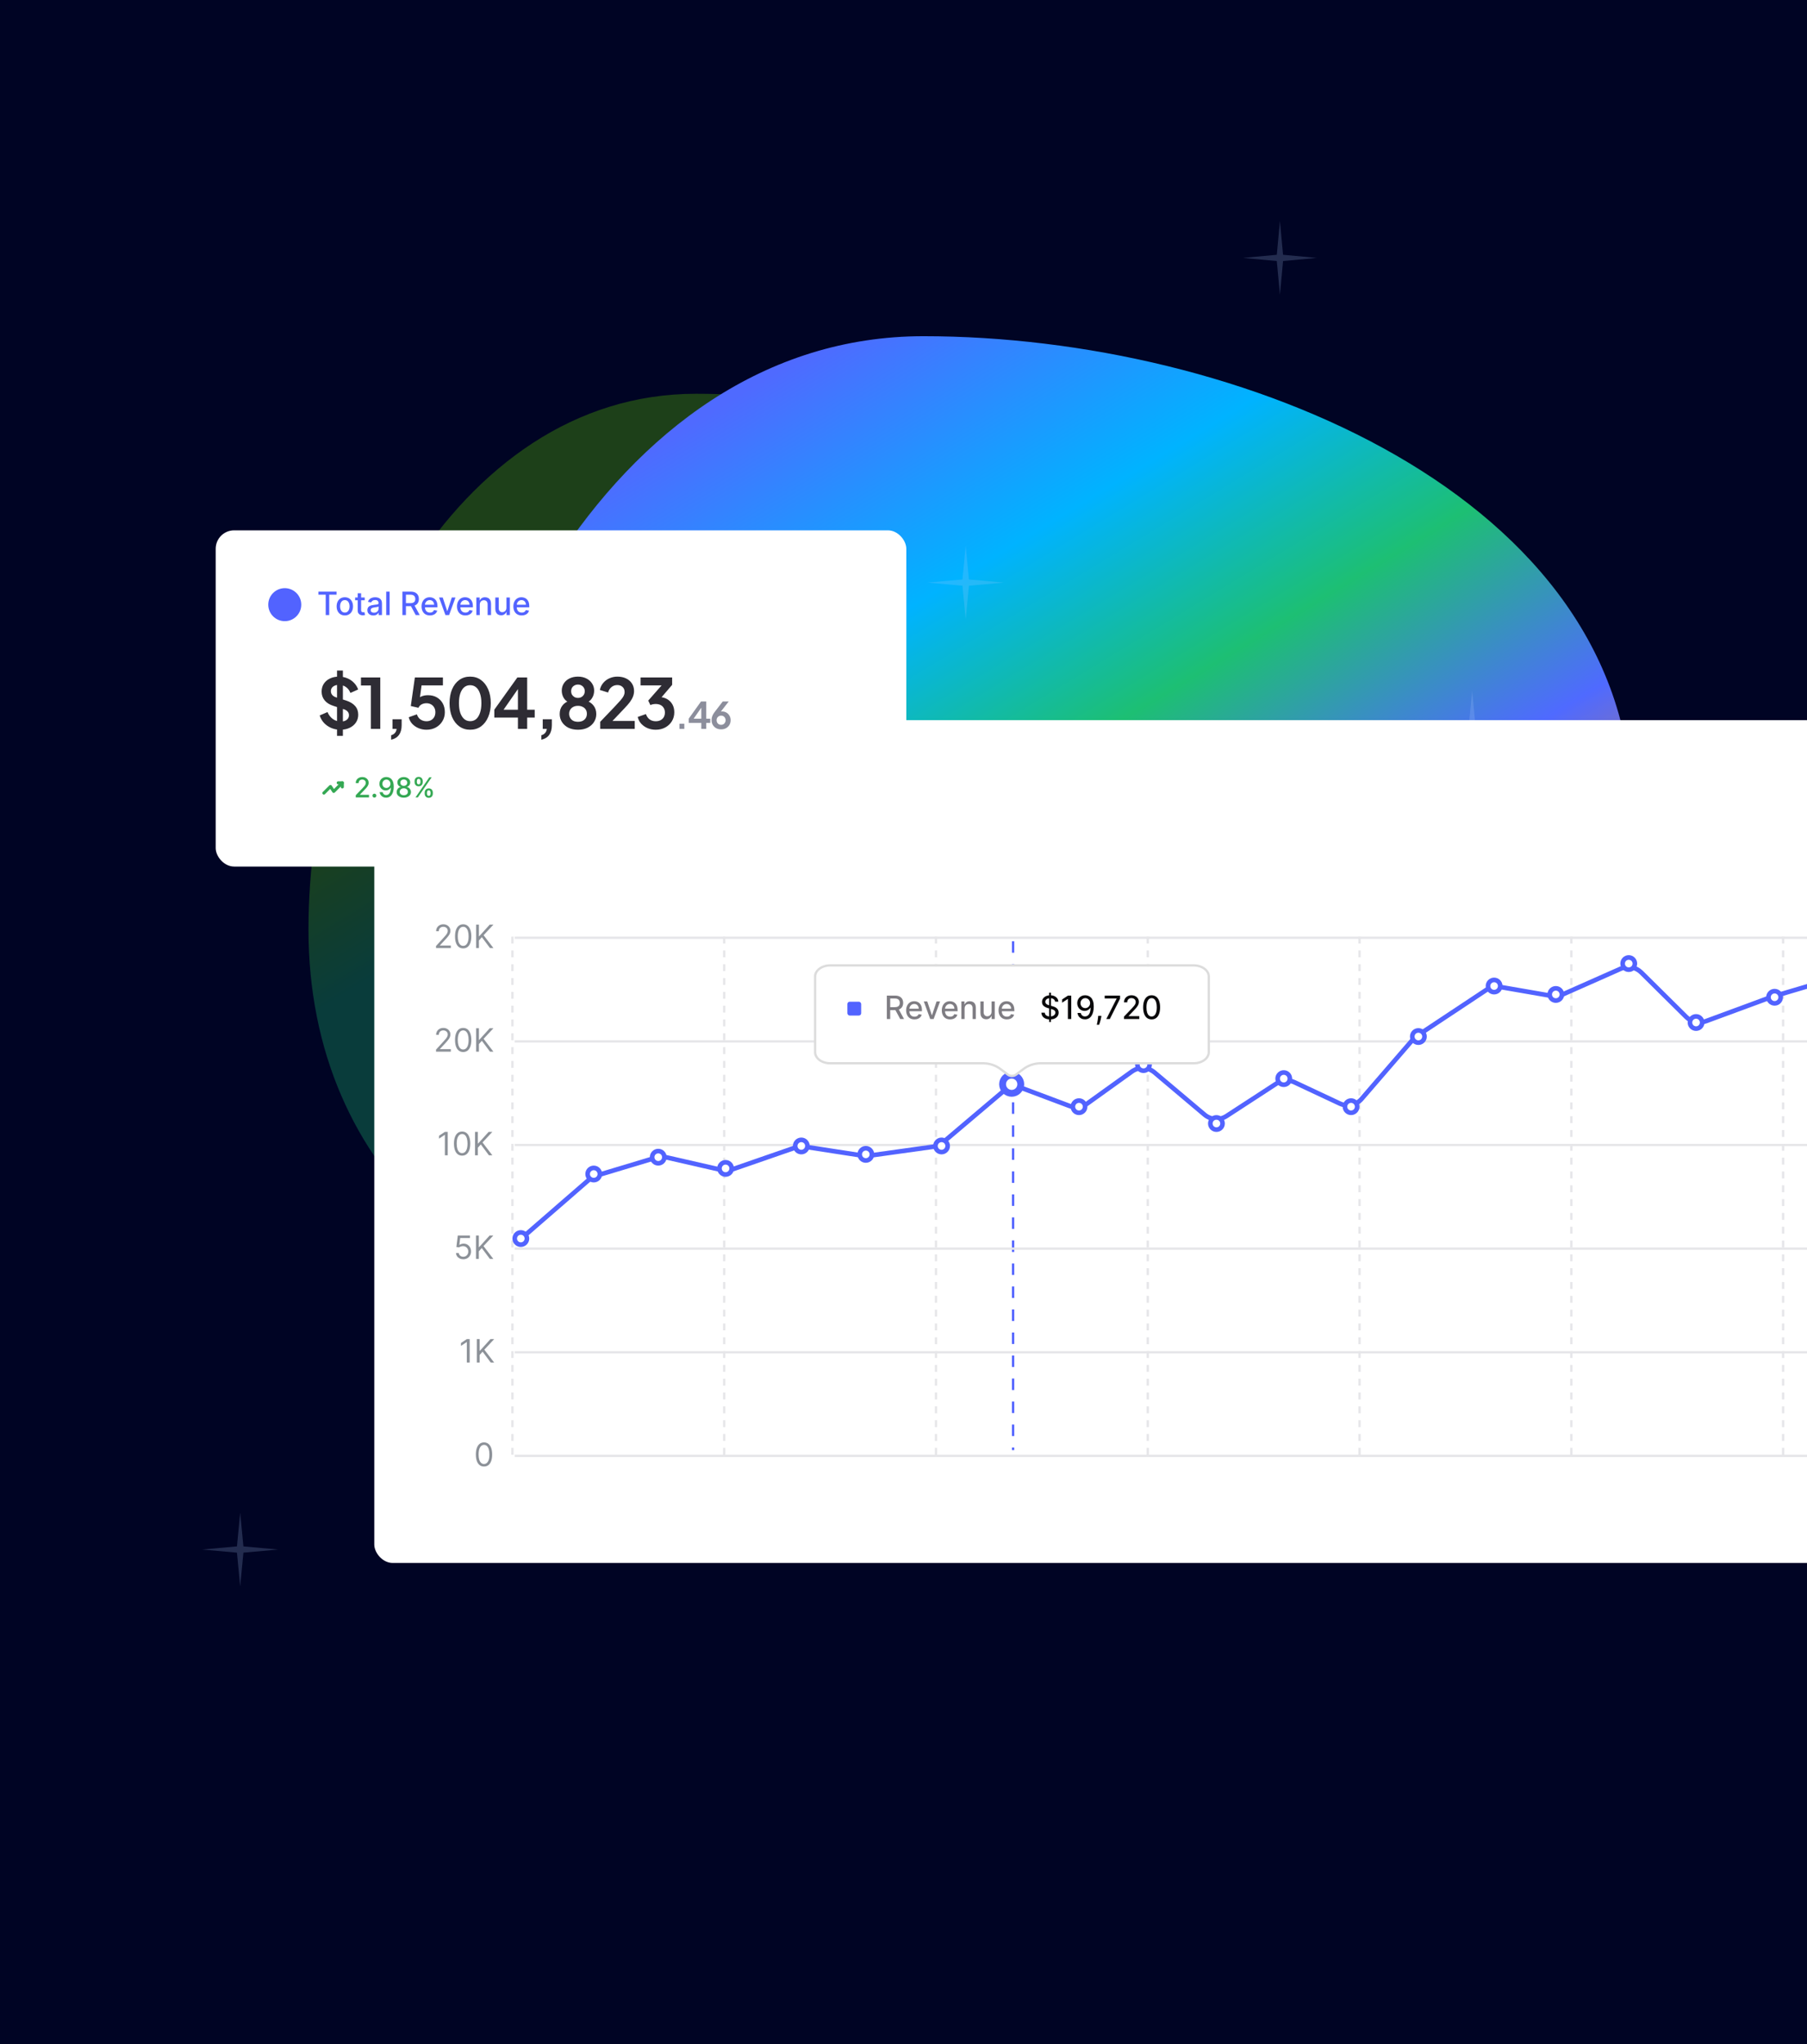 <svg width="955" height="1080" viewBox="0 0 955 1080" fill="none" xmlns="http://www.w3.org/2000/svg">
<g clip-path="url(#clip0_20326_42700)">
<rect width="955" height="1080" fill="white"/>
<rect x="-5" width="960" height="1097" fill="#000424"/>
<g opacity="0.3" filter="url(#filter0_f_20326_42700)">
<path d="M656.975 402.112C656.975 531.098 518.281 703.207 389.403 703.207C260.525 703.207 163.027 620.047 163.027 491.061C163.027 362.075 238.987 208.042 367.865 208.042C496.743 208.042 656.975 273.126 656.975 402.112Z" fill="url(#paint0_linear_20326_42700)"/>
</g>
<g filter="url(#filter1_f_20326_42700)">
<path d="M862.584 428.916C862.584 595.933 682.896 818.786 515.926 818.786C348.957 818.786 222.642 711.108 222.642 544.091C222.642 377.074 321.053 177.626 488.023 177.626C654.993 177.626 862.584 261.9 862.584 428.916Z" fill="url(#paint1_linear_20326_42700)"/>
</g>
<path opacity="0.2" d="M696.515 754.305L698.219 772.119L716.589 773.771L698.219 775.422L696.515 793.237L694.812 775.422L676.441 773.771L694.812 772.119L696.515 754.305Z" fill="#B2CEFA"/>
<path opacity="0.2" d="M510.372 288.339L512.076 306.153L530.447 307.805L512.076 309.457L510.372 327.271L508.669 309.457L490.298 307.805L508.669 306.153L510.372 288.339Z" fill="#B2CEFA"/>
<path opacity="0.2" d="M778.029 364.986L779.732 382.801L798.103 384.452L779.732 386.104L778.029 403.918L776.325 386.104L757.955 384.452L776.325 382.801L778.029 364.986Z" fill="#B2CEFA"/>
<path opacity="0.2" d="M126.938 799.2L128.641 817.014L147.012 818.666L128.641 820.318L126.938 838.132L125.234 820.318L106.863 818.666L125.234 817.014L126.938 799.2Z" fill="#B2CEFA"/>
<path opacity="0.2" d="M676.441 116.795L678.093 134.61L695.907 136.261L678.093 137.913L676.441 155.727L674.789 137.913L656.975 136.261L674.789 134.61L676.441 116.795Z" fill="#B2CEFA"/>
<g filter="url(#filter2_dd_20326_42700)">
<rect x="197.811" y="351.284" width="900.299" height="445.283" rx="9.733" fill="white"/>
<line x1="535.423" y1="468.08" x2="535.422" y2="736.953" stroke="#5263FF" stroke-width="1.217" stroke-dasharray="6.08 6.08"/>
<path d="M223.698 395.616V381.459H228.744C229.841 381.459 230.751 381.648 231.475 382.026C232.203 382.404 232.747 382.927 233.106 383.595C233.466 384.259 233.645 385.026 233.645 385.897C233.645 386.763 233.463 387.526 233.099 388.185C232.74 388.84 232.196 389.349 231.468 389.713C230.744 390.077 229.834 390.259 228.737 390.259H224.915V388.42H228.544C229.235 388.42 229.797 388.321 230.231 388.123C230.668 387.925 230.989 387.637 231.191 387.259C231.394 386.881 231.496 386.427 231.496 385.897C231.496 385.362 231.392 384.899 231.185 384.508C230.982 384.116 230.661 383.816 230.224 383.609C229.79 383.397 229.221 383.291 228.516 383.291H225.834V395.616H223.698ZM230.687 389.229L234.185 395.616H231.751L228.323 389.229H230.687ZM240.327 395.831C239.281 395.831 238.38 395.607 237.624 395.16C236.873 394.708 236.292 394.075 235.882 393.259C235.477 392.439 235.274 391.478 235.274 390.376C235.274 389.289 235.477 388.33 235.882 387.501C236.292 386.671 236.864 386.024 237.597 385.558C238.334 385.093 239.196 384.86 240.182 384.86C240.781 384.86 241.362 384.959 241.924 385.157C242.486 385.356 242.991 385.667 243.438 386.091C243.885 386.515 244.237 387.065 244.495 387.743C244.753 388.416 244.882 389.234 244.882 390.197V390.929H236.442V389.381H242.857C242.857 388.837 242.746 388.356 242.525 387.936C242.304 387.512 241.993 387.178 241.592 386.934C241.196 386.69 240.73 386.568 240.196 386.568C239.615 386.568 239.108 386.71 238.675 386.996C238.246 387.277 237.915 387.646 237.68 388.102C237.449 388.554 237.334 389.045 237.334 389.575V390.784C237.334 391.494 237.458 392.098 237.707 392.595C237.961 393.093 238.313 393.473 238.765 393.736C239.216 393.994 239.744 394.123 240.348 394.123C240.74 394.123 241.097 394.068 241.419 393.957C241.742 393.842 242.021 393.671 242.256 393.446C242.491 393.22 242.67 392.941 242.795 392.609L244.751 392.962C244.594 393.538 244.313 394.042 243.908 394.476C243.507 394.904 243.002 395.238 242.394 395.478C241.79 395.713 241.101 395.831 240.327 395.831ZM255.76 384.998L251.91 395.616H249.698L245.841 384.998H248.059L250.748 393.169H250.859L253.541 384.998H255.76ZM261.723 395.831C260.677 395.831 259.776 395.607 259.02 395.16C258.269 394.708 257.688 394.075 257.278 393.259C256.873 392.439 256.67 391.478 256.67 390.376C256.67 389.289 256.873 388.33 257.278 387.501C257.688 386.671 258.26 386.024 258.992 385.558C259.73 385.093 260.592 384.86 261.578 384.86C262.177 384.86 262.757 384.959 263.32 385.157C263.882 385.356 264.387 385.667 264.834 386.091C265.281 386.515 265.633 387.065 265.891 387.743C266.149 388.416 266.278 389.234 266.278 390.197V390.929H257.838V389.381H264.253C264.253 388.837 264.142 388.356 263.921 387.936C263.7 387.512 263.389 387.178 262.988 386.934C262.592 386.69 262.126 386.568 261.592 386.568C261.011 386.568 260.504 386.71 260.071 386.996C259.642 387.277 259.31 387.646 259.075 388.102C258.845 388.554 258.73 389.045 258.73 389.575V390.784C258.73 391.494 258.854 392.098 259.103 392.595C259.356 393.093 259.709 393.473 260.161 393.736C260.612 393.994 261.14 394.123 261.744 394.123C262.135 394.123 262.492 394.068 262.815 393.957C263.138 393.842 263.416 393.671 263.651 393.446C263.887 393.22 264.066 392.941 264.191 392.609L266.147 392.962C265.99 393.538 265.709 394.042 265.304 394.476C264.903 394.904 264.398 395.238 263.79 395.478C263.186 395.713 262.497 395.831 261.723 395.831ZM270.444 389.312V395.616H268.377V384.998H270.361V386.727H270.492C270.736 386.164 271.119 385.713 271.64 385.372C272.165 385.031 272.826 384.86 273.624 384.86C274.347 384.86 274.981 385.012 275.525 385.316C276.068 385.616 276.49 386.063 276.79 386.657C277.089 387.252 277.239 387.987 277.239 388.863V395.616H275.172V389.111C275.172 388.342 274.972 387.74 274.571 387.307C274.17 386.869 273.619 386.651 272.918 386.651C272.439 386.651 272.013 386.754 271.64 386.962C271.271 387.169 270.978 387.473 270.762 387.874C270.55 388.27 270.444 388.75 270.444 389.312ZM286.542 391.213V384.998H288.616V395.616H286.584V393.777H286.473C286.229 394.344 285.837 394.817 285.298 395.195C284.763 395.568 284.097 395.754 283.3 395.754C282.618 395.754 282.014 395.605 281.489 395.305C280.968 395.001 280.558 394.552 280.259 393.957C279.964 393.363 279.816 392.628 279.816 391.752V384.998H281.883V391.503C281.883 392.227 282.083 392.803 282.484 393.231C282.885 393.66 283.406 393.874 284.047 393.874C284.434 393.874 284.819 393.777 285.201 393.584C285.588 393.39 285.908 393.098 286.162 392.706C286.42 392.314 286.547 391.817 286.542 391.213ZM295.775 395.831C294.728 395.831 293.828 395.607 293.072 395.16C292.321 394.708 291.74 394.075 291.33 393.259C290.924 392.439 290.721 391.478 290.721 390.376C290.721 389.289 290.924 388.33 291.33 387.501C291.74 386.671 292.311 386.024 293.044 385.558C293.781 385.093 294.643 384.86 295.629 384.86C296.228 384.86 296.809 384.959 297.371 385.157C297.934 385.356 298.438 385.667 298.885 386.091C299.332 386.515 299.685 387.065 299.943 387.743C300.201 388.416 300.33 389.234 300.33 390.197V390.929H291.89V389.381H298.305C298.305 388.837 298.194 388.356 297.973 387.936C297.752 387.512 297.44 387.178 297.04 386.934C296.643 386.69 296.178 386.568 295.643 386.568C295.063 386.568 294.556 386.71 294.122 386.996C293.694 387.277 293.362 387.646 293.127 388.102C292.897 388.554 292.781 389.045 292.781 389.575V390.784C292.781 391.494 292.906 392.098 293.155 392.595C293.408 393.093 293.761 393.473 294.212 393.736C294.664 393.994 295.192 394.123 295.795 394.123C296.187 394.123 296.544 394.068 296.867 393.957C297.189 393.842 297.468 393.671 297.703 393.446C297.938 393.22 298.118 392.941 298.242 392.609L300.199 392.962C300.042 393.538 299.761 394.042 299.355 394.476C298.954 394.904 298.45 395.238 297.841 395.478C297.238 395.713 296.549 395.831 295.775 395.831Z" fill="#030712"/>
<path d="M270.808 739.387V465.647" stroke="#E6E6E9" stroke-width="1.217" stroke-dasharray="3.65 3.65"/>
<path d="M382.737 739.387V465.647" stroke="#E6E6E9" stroke-width="1.217" stroke-dasharray="3.65 3.65"/>
<path d="M494.666 739.387V465.647" stroke="#E6E6E9" stroke-width="1.217" stroke-dasharray="3.65 3.65"/>
<path d="M606.595 739.387V465.647" stroke="#E6E6E9" stroke-width="1.217" stroke-dasharray="3.65 3.65"/>
<path d="M718.524 739.387V465.647" stroke="#E6E6E9" stroke-width="1.217" stroke-dasharray="3.65 3.65"/>
<path d="M830.453 739.387V465.647" stroke="#E6E6E9" stroke-width="1.217" stroke-dasharray="3.65 3.65"/>
<path d="M942.382 739.387V465.647" stroke="#E6E6E9" stroke-width="1.217" stroke-dasharray="3.65 3.65"/>
<path d="M272.024 466.254H1054.31" stroke="#E6E6E9" stroke-width="1.217"/>
<path d="M230.439 471.697V470.608L234.528 466.132C235.008 465.608 235.403 465.152 235.713 464.765C236.024 464.374 236.254 464.007 236.403 463.664C236.556 463.318 236.633 462.955 236.633 462.576C236.633 462.14 236.528 461.763 236.318 461.445C236.113 461.126 235.83 460.88 235.471 460.707C235.113 460.533 234.709 460.446 234.262 460.446C233.786 460.446 233.371 460.545 233.016 460.743C232.665 460.936 232.393 461.209 232.199 461.559C232.01 461.91 231.915 462.322 231.915 462.793H230.487C230.487 462.068 230.655 461.43 230.989 460.882C231.324 460.334 231.78 459.906 232.356 459.6C232.937 459.293 233.588 459.14 234.31 459.14C235.036 459.14 235.679 459.293 236.24 459.6C236.8 459.906 237.24 460.319 237.558 460.84C237.877 461.36 238.036 461.938 238.036 462.576C238.036 463.031 237.953 463.477 237.788 463.912C237.627 464.344 237.344 464.826 236.941 465.358C236.542 465.886 235.988 466.531 235.278 467.293L232.496 470.269V470.366H238.254V471.697H230.439ZM244.792 471.866C243.881 471.866 243.105 471.618 242.464 471.122C241.822 470.622 241.332 469.898 240.994 468.951C240.655 467.999 240.486 466.85 240.486 465.503C240.486 464.164 240.655 463.021 240.994 462.074C241.336 461.122 241.828 460.396 242.47 459.896C243.115 459.392 243.889 459.14 244.792 459.14C245.695 459.14 246.468 459.392 247.109 459.896C247.754 460.396 248.246 461.122 248.585 462.074C248.927 463.021 249.099 464.164 249.099 465.503C249.099 466.85 248.929 467.999 248.591 468.951C248.252 469.898 247.762 470.622 247.121 471.122C246.48 471.618 245.704 471.866 244.792 471.866ZM244.792 470.535C245.695 470.535 246.397 470.1 246.897 469.229C247.397 468.358 247.647 467.116 247.647 465.503C247.647 464.43 247.532 463.517 247.302 462.763C247.077 462.009 246.75 461.434 246.322 461.039C245.899 460.644 245.389 460.446 244.792 460.446C243.897 460.446 243.197 460.888 242.693 461.771C242.189 462.65 241.937 463.894 241.937 465.503C241.937 466.576 242.05 467.487 242.276 468.237C242.502 468.987 242.826 469.558 243.25 469.949C243.677 470.34 244.191 470.535 244.792 470.535ZM251.615 471.697V459.309H253.115V465.455H253.26L258.825 459.309H260.785L255.583 464.898L260.785 471.697H258.97L254.663 465.939L253.115 467.681V471.697H251.615Z" fill="#8C9198"/>
<path d="M272.024 521.002H1054.31" stroke="#E6E6E9" stroke-width="1.217"/>
<path d="M230.439 526.445V525.356L234.528 520.88C235.008 520.356 235.403 519.9 235.713 519.513C236.024 519.122 236.254 518.755 236.403 518.412C236.556 518.066 236.633 517.703 236.633 517.324C236.633 516.888 236.528 516.511 236.318 516.193C236.113 515.874 235.83 515.628 235.471 515.455C235.113 515.281 234.709 515.195 234.262 515.195C233.786 515.195 233.371 515.293 233.016 515.491C232.665 515.684 232.393 515.957 232.199 516.307C232.01 516.658 231.915 517.07 231.915 517.541H230.487C230.487 516.816 230.655 516.178 230.989 515.63C231.324 515.082 231.78 514.654 232.356 514.348C232.937 514.041 233.588 513.888 234.31 513.888C235.036 513.888 235.679 514.041 236.24 514.348C236.8 514.654 237.24 515.068 237.558 515.588C237.877 516.108 238.036 516.687 238.036 517.324C238.036 517.779 237.953 518.225 237.788 518.66C237.627 519.092 237.344 519.574 236.941 520.106C236.542 520.634 235.988 521.279 235.278 522.041L232.496 525.017V525.114H238.254V526.445H230.439ZM244.792 526.614C243.881 526.614 243.105 526.366 242.464 525.87C241.822 525.37 241.332 524.646 240.994 523.699C240.655 522.747 240.486 521.598 240.486 520.251C240.486 518.912 240.655 517.769 240.994 516.822C241.336 515.87 241.828 515.144 242.47 514.644C243.115 514.14 243.889 513.888 244.792 513.888C245.695 513.888 246.468 514.14 247.109 514.644C247.754 515.144 248.246 515.87 248.585 516.822C248.927 517.769 249.099 518.912 249.099 520.251C249.099 521.598 248.929 522.747 248.591 523.699C248.252 524.646 247.762 525.37 247.121 525.87C246.48 526.366 245.704 526.614 244.792 526.614ZM244.792 525.284C245.695 525.284 246.397 524.848 246.897 523.977C247.397 523.106 247.647 521.864 247.647 520.251C247.647 519.179 247.532 518.265 247.302 517.511C247.077 516.757 246.75 516.182 246.322 515.787C245.899 515.392 245.389 515.195 244.792 515.195C243.897 515.195 243.197 515.636 242.693 516.519C242.189 517.398 241.937 518.642 241.937 520.251C241.937 521.324 242.05 522.235 242.276 522.985C242.502 523.735 242.826 524.306 243.25 524.697C243.677 525.088 244.191 525.284 244.792 525.284ZM251.615 526.445V514.057H253.115V520.203H253.26L258.825 514.057H260.785L255.583 519.646L260.785 526.445H258.97L254.663 520.687L253.115 522.429V526.445H251.615Z" fill="#8C9198"/>
<path d="M272.024 575.75H1054.31" stroke="#E6E6E9" stroke-width="1.217"/>
<path d="M236.623 568.805V581.192H235.122V570.378H235.05L232.026 572.386V570.861L235.122 568.805H236.623ZM244.226 581.362C243.314 581.362 242.538 581.114 241.897 580.618C241.256 580.118 240.766 579.394 240.427 578.446C240.088 577.495 239.919 576.345 239.919 574.999C239.919 573.66 240.088 572.517 240.427 571.569C240.77 570.618 241.262 569.892 241.903 569.392C242.548 568.888 243.322 568.636 244.226 568.636C245.129 568.636 245.901 568.888 246.542 569.392C247.187 569.892 247.679 570.618 248.018 571.569C248.361 572.517 248.532 573.66 248.532 574.999C248.532 576.345 248.363 577.495 248.024 578.446C247.685 579.394 247.195 580.118 246.554 580.618C245.913 581.114 245.137 581.362 244.226 581.362ZM244.226 580.031C245.129 580.031 245.83 579.596 246.33 578.725C246.83 577.854 247.08 576.612 247.08 574.999C247.08 573.926 246.966 573.013 246.736 572.259C246.51 571.505 246.183 570.93 245.756 570.535C245.332 570.14 244.822 569.942 244.226 569.942C243.33 569.942 242.631 570.384 242.127 571.267C241.623 572.146 241.371 573.39 241.371 574.999C241.371 576.071 241.484 576.983 241.709 577.733C241.935 578.483 242.26 579.053 242.683 579.444C243.111 579.835 243.625 580.031 244.226 580.031ZM251.048 581.192V568.805H252.548V574.95H252.693L258.258 568.805H260.218L255.016 574.394L260.218 581.192H258.403L254.097 575.434L252.548 577.176V581.192H251.048Z" fill="#8C9198"/>
<path d="M272.024 630.499H1054.31" stroke="#E6E6E9" stroke-width="1.217"/>
<path d="M244.855 636.11C244.145 636.11 243.506 635.969 242.938 635.686C242.369 635.404 241.913 635.017 241.571 634.525C241.228 634.033 241.04 633.473 241.008 632.844H242.46C242.516 633.404 242.77 633.868 243.222 634.235C243.678 634.598 244.222 634.779 244.855 634.779C245.363 634.779 245.815 634.66 246.21 634.422C246.609 634.184 246.922 633.858 247.147 633.442C247.377 633.023 247.492 632.549 247.492 632.021C247.492 631.481 247.373 630.999 247.135 630.575C246.901 630.148 246.579 629.811 246.168 629.565C245.756 629.319 245.287 629.194 244.758 629.19C244.379 629.186 243.99 629.245 243.591 629.366C243.192 629.483 242.863 629.634 242.605 629.819L241.202 629.65L241.952 623.553H248.387V624.884H243.21L242.774 628.537H242.847C243.101 628.335 243.42 628.168 243.803 628.035C244.186 627.902 244.585 627.835 245 627.835C245.758 627.835 246.434 628.017 247.026 628.38C247.623 628.739 248.091 629.231 248.43 629.856C248.773 630.481 248.944 631.194 248.944 631.997C248.944 632.787 248.766 633.493 248.412 634.114C248.061 634.731 247.577 635.219 246.96 635.578C246.343 635.932 245.641 636.11 244.855 636.11ZM251.564 635.94V623.553H253.064V629.698H253.21L258.774 623.553H260.734L255.532 629.142L260.734 635.94H258.919L254.613 630.182L253.064 631.924V635.94H251.564Z" fill="#8C9198"/>
<path d="M272.024 685.246H1054.31" stroke="#E6E6E9" stroke-width="1.217"/>
<path d="M248.217 678.301V690.688H246.717V679.874H246.645L243.62 681.882V680.358L246.717 678.301H248.217ZM251.998 690.688V678.301H253.498V684.446H253.643L259.207 678.301H261.167L255.965 683.89L261.167 690.688H259.353L255.046 684.93L253.498 686.672V690.688H251.998Z" fill="#8C9198"/>
<path d="M272.024 739.994H1054.31" stroke="#E6E6E9" stroke-width="1.217"/>
<path d="M255.803 745.606C254.891 745.606 254.115 745.358 253.474 744.862C252.833 744.362 252.343 743.638 252.004 742.69C251.665 741.739 251.496 740.59 251.496 739.243C251.496 737.904 251.665 736.761 252.004 735.813C252.347 734.862 252.839 734.136 253.48 733.636C254.125 733.132 254.899 732.88 255.803 732.88C256.706 732.88 257.478 733.132 258.119 733.636C258.764 734.136 259.256 734.862 259.595 735.813C259.938 736.761 260.109 737.904 260.109 739.243C260.109 740.59 259.94 741.739 259.601 742.69C259.262 743.638 258.772 744.362 258.131 744.862C257.49 745.358 256.714 745.606 255.803 745.606ZM255.803 744.275C256.706 744.275 257.407 743.84 257.907 742.969C258.407 742.098 258.657 740.856 258.657 739.243C258.657 738.17 258.543 737.257 258.313 736.503C258.087 735.749 257.76 735.174 257.333 734.779C256.909 734.384 256.399 734.186 255.803 734.186C254.907 734.186 254.208 734.628 253.704 735.511C253.2 736.39 252.948 737.634 252.948 739.243C252.948 740.315 253.061 741.227 253.286 741.977C253.512 742.727 253.837 743.297 254.26 743.688C254.688 744.08 255.202 744.275 255.803 744.275Z" fill="#8C9198"/>
<path d="M273.772 626.653L311.479 593.926C312.518 593.024 313.736 592.353 315.053 591.956L346.908 582.367C348.524 581.88 350.238 581.823 351.884 582.199L381.491 588.971C383.267 589.378 385.122 589.277 386.845 588.681L420.47 577.041C421.968 576.523 423.57 576.378 425.137 576.62L456.174 581.407C457.111 581.551 458.064 581.558 459.002 581.427L493.337 576.641C495.161 576.387 496.875 575.62 498.28 574.431L530.312 547.327C533.003 545.05 536.715 544.406 540.016 545.644L565.38 555.156C568.422 556.296 571.832 555.844 574.471 553.951L598.186 536.938C601.806 534.341 606.728 534.533 610.134 537.405L636.619 559.735C639.899 562.501 644.603 562.792 648.199 560.453L674.663 543.24C677.485 541.404 681.056 541.158 684.104 542.588L708.1 553.847C712.049 555.7 716.749 554.699 719.601 551.398L746.808 519.893C747.388 519.222 748.058 518.632 748.798 518.142L785.672 493.706C787.744 492.334 790.262 491.805 792.71 492.229L820.086 496.971C821.981 497.299 823.931 497.059 825.689 496.28L856.606 482.586C860.267 480.964 864.548 481.75 867.394 484.567L891.226 508.152C893.912 510.811 897.894 511.674 901.44 510.366L936.394 497.474L974.263 486.259C975.589 485.867 976.816 485.196 977.862 484.292L1005.32 460.566" stroke="#5263FF" stroke-width="2.433"/>
<circle cx="275.255" cy="625.17" r="3.231" fill="white" stroke="#5263FF" stroke-width="2.433"/>
<circle cx="313.797" cy="591.076" r="3.231" fill="white" stroke="#5263FF" stroke-width="2.433"/>
<circle cx="347.891" cy="582.181" r="3.231" fill="white" stroke="#5263FF" stroke-width="2.433"/>
<circle cx="383.468" cy="588.111" r="3.231" fill="white" stroke="#5263FF" stroke-width="2.433"/>
<circle cx="423.493" cy="576.251" r="3.231" fill="white" stroke="#5263FF" stroke-width="2.433"/>
<circle cx="457.587" cy="580.699" r="3.231" fill="white" stroke="#5263FF" stroke-width="2.433"/>
<circle cx="497.611" cy="576.251" r="3.231" fill="white" stroke="#5263FF" stroke-width="2.433"/>
<circle cx="534.67" cy="543.64" r="4.805" fill="white" stroke="#5263FF" stroke-width="3.619"/>
<circle cx="570.247" cy="555.498" r="3.231" fill="white" stroke="#5263FF" stroke-width="2.433"/>
<circle cx="604.342" cy="533.263" r="3.231" fill="white" stroke="#5263FF" stroke-width="2.433"/>
<circle cx="642.884" cy="564.393" r="3.231" fill="white" stroke="#5263FF" stroke-width="2.433"/>
<circle cx="678.461" cy="540.675" r="3.231" fill="white" stroke="#5263FF" stroke-width="2.433"/>
<circle cx="714.038" cy="555.498" r="3.231" fill="white" stroke="#5263FF" stroke-width="2.433"/>
<circle cx="749.615" cy="518.439" r="3.231" fill="white" stroke="#5263FF" stroke-width="2.433"/>
<circle cx="789.639" cy="491.756" r="3.231" fill="white" stroke="#5263FF" stroke-width="2.433"/>
<circle cx="822.251" cy="496.203" r="3.231" fill="white" stroke="#5263FF" stroke-width="2.433"/>
<circle cx="860.793" cy="479.897" r="3.231" fill="white" stroke="#5263FF" stroke-width="2.433"/>
<circle cx="896.37" cy="511.027" r="3.231" fill="white" stroke="#5263FF" stroke-width="2.433"/>
<circle cx="937.876" cy="497.685" r="3.231" fill="white" stroke="#5263FF" stroke-width="2.433"/>
<path d="M222.848 412.339V411.198H230.811V412.339H227.472V421.816H226.187V412.339H222.848ZM234.668 421.982C233.9 421.982 233.238 421.812 232.682 421.474C232.129 421.132 231.702 420.655 231.401 420.043C231.104 419.428 230.956 418.712 230.956 417.896C230.956 417.081 231.104 416.362 231.401 415.74C231.702 415.114 232.12 414.627 232.656 414.278C233.195 413.925 233.824 413.749 234.543 413.749C234.958 413.749 235.368 413.818 235.772 413.956C236.176 414.095 236.544 414.319 236.876 414.63C237.208 414.938 237.472 415.346 237.669 415.854C237.866 416.362 237.965 416.987 237.965 417.731V418.249H231.827V417.191H236.721C236.721 416.742 236.631 416.341 236.451 415.989C236.275 415.636 236.023 415.358 235.694 415.154C235.369 414.95 234.986 414.848 234.543 414.848C234.056 414.848 233.634 414.969 233.278 415.211C232.926 415.449 232.654 415.76 232.464 416.144C232.274 416.528 232.179 416.939 232.179 417.378V418.083C232.179 418.685 232.283 419.194 232.49 419.613C232.701 420.027 232.993 420.344 233.366 420.561C233.74 420.776 234.173 420.883 234.668 420.883C234.989 420.883 235.279 420.838 235.539 420.748C235.801 420.655 236.028 420.516 236.218 420.333C236.408 420.147 236.555 419.915 236.658 419.638L237.841 419.97C237.716 420.371 237.507 420.724 237.213 421.028C236.919 421.329 236.557 421.564 236.124 421.733C235.692 421.899 235.207 421.982 234.668 421.982ZM239.68 421.816V413.853H240.862V415.097H240.966C241.132 414.672 241.4 414.342 241.77 414.107C242.139 413.868 242.583 413.749 243.102 413.749C243.627 413.749 244.065 413.868 244.414 414.107C244.766 414.342 245.041 414.672 245.238 415.097H245.321C245.525 414.686 245.831 414.359 246.239 414.117C246.646 413.872 247.135 413.749 247.706 413.749C248.418 413.749 249 413.972 249.453 414.418C249.906 414.86 250.132 415.55 250.132 416.486V421.816H248.909V416.486C248.909 415.899 248.748 415.479 248.426 415.226C248.105 414.974 247.726 414.848 247.291 414.848C246.731 414.848 246.297 415.017 245.99 415.356C245.682 415.691 245.528 416.116 245.528 416.631V421.816H244.284V416.362C244.284 415.909 244.137 415.544 243.843 415.268C243.55 414.988 243.171 414.848 242.708 414.848C242.39 414.848 242.093 414.933 241.816 415.102C241.543 415.271 241.322 415.506 241.153 415.807C240.987 416.104 240.904 416.448 240.904 416.839V421.816H239.68ZM252.223 424.802V413.853H253.405V415.118H253.55C253.64 414.979 253.765 414.803 253.924 414.589C254.086 414.371 254.318 414.177 254.618 414.008C254.923 413.835 255.334 413.749 255.852 413.749C256.523 413.749 257.114 413.917 257.625 414.252C258.137 414.587 258.536 415.062 258.823 415.678C259.11 416.293 259.253 417.019 259.253 417.855C259.253 418.698 259.11 419.429 258.823 420.048C258.536 420.663 258.139 421.14 257.631 421.479C257.122 421.814 256.537 421.982 255.873 421.982C255.362 421.982 254.952 421.897 254.644 421.728C254.337 421.555 254.1 421.36 253.934 421.142C253.768 420.921 253.64 420.738 253.55 420.592H253.447V424.802H252.223ZM253.426 417.834C253.426 418.436 253.514 418.966 253.69 419.426C253.867 419.882 254.124 420.24 254.463 420.499C254.802 420.755 255.216 420.883 255.707 420.883C256.219 420.883 256.646 420.748 256.988 420.478C257.333 420.205 257.593 419.839 257.765 419.379C257.942 418.916 258.03 418.401 258.03 417.834C258.03 417.274 257.943 416.77 257.771 416.32C257.601 415.868 257.344 415.51 256.998 415.247C256.656 414.981 256.226 414.848 255.707 414.848C255.209 414.848 254.791 414.974 254.452 415.226C254.114 415.475 253.858 415.824 253.685 416.274C253.512 416.72 253.426 417.24 253.426 417.834ZM264.209 421.982C263.49 421.982 262.859 421.811 262.316 421.469C261.777 421.126 261.356 420.648 261.051 420.032C260.751 419.417 260.6 418.698 260.6 417.876C260.6 417.046 260.751 416.322 261.051 415.703C261.356 415.085 261.777 414.604 262.316 414.262C262.859 413.92 263.49 413.749 264.209 413.749C264.928 413.749 265.557 413.92 266.096 414.262C266.639 414.604 267.06 415.085 267.361 415.703C267.665 416.322 267.817 417.046 267.817 417.876C267.817 418.698 267.665 419.417 267.361 420.032C267.06 420.648 266.639 421.126 266.096 421.469C265.557 421.811 264.928 421.982 264.209 421.982ZM264.209 420.883C264.755 420.883 265.204 420.743 265.557 420.463C265.909 420.183 266.17 419.815 266.34 419.358C266.509 418.902 266.594 418.408 266.594 417.876C266.594 417.343 266.509 416.847 266.34 416.388C266.17 415.928 265.909 415.557 265.557 415.273C265.204 414.99 264.755 414.848 264.209 414.848C263.663 414.848 263.213 414.99 262.861 415.273C262.508 415.557 262.247 415.928 262.078 416.388C261.909 416.847 261.824 417.343 261.824 417.876C261.824 418.408 261.909 418.902 262.078 419.358C262.247 419.815 262.508 420.183 262.861 420.463C263.213 420.743 263.663 420.883 264.209 420.883ZM269.539 421.816V413.853H270.721V415.055H270.804C270.949 414.661 271.212 414.342 271.592 414.096C271.972 413.851 272.401 413.728 272.878 413.728C272.968 413.728 273.08 413.73 273.215 413.733C273.349 413.737 273.451 413.742 273.521 413.749V414.993C273.479 414.983 273.384 414.967 273.235 414.947C273.09 414.922 272.936 414.91 272.774 414.91C272.387 414.91 272.041 414.991 271.737 415.154C271.436 415.313 271.198 415.534 271.022 415.817C270.849 416.097 270.762 416.417 270.762 416.777V421.816H269.539ZM282.124 421.982C281.357 421.982 280.695 421.812 280.138 421.474C279.585 421.132 279.158 420.655 278.858 420.043C278.56 419.428 278.412 418.712 278.412 417.896C278.412 417.081 278.56 416.362 278.858 415.74C279.158 415.114 279.577 414.627 280.112 414.278C280.651 413.925 281.28 413.749 281.999 413.749C282.414 413.749 282.824 413.818 283.228 413.956C283.633 414.095 284.001 414.319 284.332 414.63C284.664 414.938 284.929 415.346 285.126 415.854C285.323 416.362 285.421 416.987 285.421 417.731V418.249H279.283V417.191H284.177C284.177 416.742 284.087 416.341 283.907 415.989C283.731 415.636 283.479 415.358 283.15 415.154C282.825 414.95 282.442 414.848 281.999 414.848C281.512 414.848 281.09 414.969 280.734 415.211C280.382 415.449 280.111 415.76 279.92 416.144C279.73 416.528 279.635 416.939 279.635 417.378V418.083C279.635 418.685 279.739 419.194 279.946 419.613C280.157 420.027 280.449 420.344 280.823 420.561C281.196 420.776 281.63 420.883 282.124 420.883C282.445 420.883 282.736 420.838 282.995 420.748C283.258 420.655 283.484 420.516 283.674 420.333C283.864 420.147 284.011 419.915 284.115 419.638L285.297 419.97C285.172 420.371 284.963 420.724 284.669 421.028C284.376 421.329 284.013 421.564 283.581 421.733C283.149 421.899 282.663 421.982 282.124 421.982ZM287.835 413.853L289.743 417.108L291.651 413.853H293.061L290.489 417.834L293.061 421.816H291.651L289.743 418.726L287.835 421.816H286.425L288.955 417.834L286.425 413.853H287.835ZM297.568 421.982C296.821 421.982 296.179 421.806 295.639 421.453C295.1 421.1 294.685 420.615 294.395 419.996C294.105 419.377 293.96 418.671 293.96 417.876C293.96 417.067 294.108 416.353 294.405 415.735C294.706 415.112 295.124 414.627 295.66 414.278C296.199 413.925 296.828 413.749 297.547 413.749C298.107 413.749 298.612 413.853 299.061 414.06C299.51 414.267 299.879 414.558 300.165 414.931C300.452 415.304 300.63 415.74 300.699 416.237H299.476C299.383 415.875 299.175 415.553 298.854 415.273C298.536 414.99 298.107 414.848 297.568 414.848C297.091 414.848 296.673 414.972 296.313 415.221C295.957 415.467 295.679 415.814 295.479 416.263C295.282 416.709 295.183 417.233 295.183 417.834C295.183 418.449 295.28 418.985 295.473 419.441C295.67 419.898 295.947 420.252 296.303 420.504C296.662 420.757 297.084 420.883 297.568 420.883C297.886 420.883 298.175 420.827 298.434 420.717C298.693 420.606 298.912 420.447 299.092 420.24C299.272 420.032 299.4 419.784 299.476 419.493H300.699C300.63 419.963 300.459 420.387 300.186 420.763C299.917 421.137 299.559 421.434 299.113 421.655C298.671 421.873 298.156 421.982 297.568 421.982ZM305.681 421.982C304.914 421.982 304.252 421.812 303.695 421.474C303.142 421.132 302.715 420.655 302.415 420.043C302.117 419.428 301.969 418.712 301.969 417.896C301.969 417.081 302.117 416.362 302.415 415.74C302.715 415.114 303.134 414.627 303.669 414.278C304.208 413.925 304.838 413.749 305.556 413.749C305.971 413.749 306.381 413.818 306.785 413.956C307.19 414.095 307.558 414.319 307.889 414.63C308.221 414.938 308.486 415.346 308.683 415.854C308.88 416.362 308.978 416.987 308.978 417.731V418.249H302.84V417.191H307.734C307.734 416.742 307.644 416.341 307.464 415.989C307.288 415.636 307.036 415.358 306.707 415.154C306.382 414.95 305.999 414.848 305.556 414.848C305.069 414.848 304.647 414.969 304.291 415.211C303.939 415.449 303.668 415.76 303.477 416.144C303.287 416.528 303.192 416.939 303.192 417.378V418.083C303.192 418.685 303.296 419.194 303.503 419.613C303.714 420.027 304.006 420.344 304.38 420.561C304.753 420.776 305.187 420.883 305.681 420.883C306.002 420.883 306.293 420.838 306.552 420.748C306.815 420.655 307.041 420.516 307.231 420.333C307.421 420.147 307.568 419.915 307.672 419.638L308.854 419.97C308.729 420.371 308.52 420.724 308.226 421.028C307.933 421.329 307.57 421.564 307.138 421.733C306.706 421.899 306.22 421.982 305.681 421.982ZM310.693 424.802V413.853H311.875V415.118H312.021C312.11 414.979 312.235 414.803 312.394 414.589C312.556 414.371 312.788 414.177 313.089 414.008C313.393 413.835 313.804 413.749 314.323 413.749C314.993 413.749 315.584 413.917 316.096 414.252C316.607 414.587 317.006 415.062 317.293 415.678C317.58 416.293 317.724 417.019 317.724 417.855C317.724 418.698 317.58 419.429 317.293 420.048C317.006 420.663 316.609 421.14 316.101 421.479C315.593 421.814 315.007 421.982 314.343 421.982C313.832 421.982 313.422 421.897 313.115 421.728C312.807 421.555 312.57 421.36 312.404 421.142C312.238 420.921 312.11 420.738 312.021 420.592H311.917V424.802H310.693ZM311.896 417.834C311.896 418.436 311.984 418.966 312.161 419.426C312.337 419.882 312.594 420.24 312.933 420.499C313.272 420.755 313.687 420.883 314.177 420.883C314.689 420.883 315.116 420.748 315.458 420.478C315.804 420.205 316.063 419.839 316.236 419.379C316.412 418.916 316.5 418.401 316.5 417.834C316.5 417.274 316.414 416.77 316.241 416.32C316.071 415.868 315.814 415.51 315.468 415.247C315.126 414.981 314.696 414.848 314.177 414.848C313.68 414.848 313.261 414.974 312.923 415.226C312.584 415.475 312.328 415.824 312.155 416.274C311.983 416.72 311.896 417.24 311.896 417.834ZM322.907 413.853V414.889H318.78V413.853H322.907ZM319.983 411.945H321.207V419.535C321.207 419.88 321.257 420.14 321.357 420.312C321.461 420.482 321.592 420.596 321.751 420.655C321.913 420.71 322.085 420.738 322.264 420.738C322.399 420.738 322.51 420.731 322.596 420.717C322.682 420.7 322.752 420.686 322.803 420.675L323.052 421.774C322.969 421.806 322.854 421.837 322.705 421.868C322.556 421.902 322.368 421.92 322.14 421.92C321.794 421.92 321.456 421.845 321.124 421.697C320.795 421.548 320.522 421.322 320.305 421.018C320.09 420.713 319.983 420.33 319.983 419.867V411.945ZM327.855 421.982C327.088 421.982 326.426 421.812 325.869 421.474C325.316 421.132 324.889 420.655 324.589 420.043C324.291 419.428 324.143 418.712 324.143 417.896C324.143 417.081 324.291 416.362 324.589 415.74C324.889 415.114 325.308 414.627 325.843 414.278C326.383 413.925 327.012 413.749 327.73 413.749C328.145 413.749 328.555 413.818 328.959 413.956C329.364 414.095 329.732 414.319 330.063 414.63C330.395 414.938 330.66 415.346 330.857 415.854C331.054 416.362 331.152 416.987 331.152 417.731V418.249H325.014V417.191H329.908C329.908 416.742 329.818 416.341 329.638 415.989C329.462 415.636 329.21 415.358 328.881 415.154C328.557 414.95 328.173 414.848 327.73 414.848C327.243 414.848 326.821 414.969 326.465 415.211C326.113 415.449 325.842 415.76 325.651 416.144C325.461 416.528 325.366 416.939 325.366 417.378V418.083C325.366 418.685 325.47 419.194 325.677 419.613C325.888 420.027 326.18 420.344 326.554 420.561C326.927 420.776 327.361 420.883 327.855 420.883C328.176 420.883 328.467 420.838 328.726 420.748C328.989 420.655 329.215 420.516 329.405 420.333C329.595 420.147 329.742 419.915 329.846 419.638L331.028 419.97C330.903 420.371 330.694 420.724 330.4 421.028C330.107 421.329 329.744 421.564 329.312 421.733C328.88 421.899 328.394 421.982 327.855 421.982ZM337.886 418.56V413.853H339.11V421.816H337.886V420.468H337.803C337.616 420.872 337.326 421.216 336.932 421.5C336.538 421.78 336.04 421.92 335.439 421.92C334.941 421.92 334.499 421.811 334.112 421.593C333.725 421.372 333.42 421.04 333.199 420.598C332.978 420.152 332.867 419.59 332.867 418.913V413.853H334.091V418.83C334.091 419.41 334.253 419.873 334.578 420.219C334.907 420.565 335.325 420.738 335.833 420.738C336.137 420.738 336.446 420.66 336.761 420.504C337.079 420.349 337.345 420.11 337.559 419.789C337.777 419.467 337.886 419.058 337.886 418.56ZM341.205 421.816V413.853H342.387V415.055H342.47C342.615 414.661 342.877 414.342 343.258 414.096C343.638 413.851 344.066 413.728 344.543 413.728C344.633 413.728 344.746 413.73 344.88 413.733C345.015 413.737 345.117 413.742 345.186 413.749V414.993C345.145 414.983 345.05 414.967 344.901 414.947C344.756 414.922 344.602 414.91 344.44 414.91C344.053 414.91 343.707 414.991 343.403 415.154C343.102 415.313 342.864 415.534 342.687 415.817C342.514 416.097 342.428 416.417 342.428 416.777V421.816H341.205ZM353.789 421.982C353.022 421.982 352.36 421.812 351.804 421.474C351.251 421.132 350.824 420.655 350.523 420.043C350.226 419.428 350.077 418.712 350.077 417.896C350.077 417.081 350.226 416.362 350.523 415.74C350.824 415.114 351.242 414.627 351.778 414.278C352.317 413.925 352.946 413.749 353.665 413.749C354.08 413.749 354.489 413.818 354.894 413.956C355.298 414.095 355.666 414.319 355.998 414.63C356.33 414.938 356.594 415.346 356.791 415.854C356.988 416.362 357.087 416.987 357.087 417.731V418.249H350.948V417.191H355.842C355.842 416.742 355.753 416.341 355.573 415.989C355.397 415.636 355.144 415.358 354.816 415.154C354.491 414.95 354.107 414.848 353.665 414.848C353.178 414.848 352.756 414.969 352.4 415.211C352.047 415.449 351.776 415.76 351.586 416.144C351.396 416.528 351.301 416.939 351.301 417.378V418.083C351.301 418.685 351.405 419.194 351.612 419.613C351.823 420.027 352.115 420.344 352.488 420.561C352.861 420.776 353.295 420.883 353.789 420.883C354.111 420.883 354.401 420.838 354.66 420.748C354.923 420.655 355.149 420.516 355.34 420.333C355.53 420.147 355.677 419.915 355.78 419.638L356.962 419.97C356.838 420.371 356.629 420.724 356.335 421.028C356.041 421.329 355.678 421.564 355.246 421.733C354.814 421.899 354.329 421.982 353.789 421.982ZM359.501 413.853L361.408 417.108L363.316 413.853H364.727L362.155 417.834L364.727 421.816H363.316L361.408 418.726L359.501 421.816H358.09L360.62 417.834L358.09 413.853H359.501ZM369.234 421.982C368.487 421.982 367.844 421.806 367.305 421.453C366.766 421.1 366.351 420.615 366.061 419.996C365.77 419.377 365.625 418.671 365.625 417.876C365.625 417.067 365.774 416.353 366.071 415.735C366.372 415.112 366.79 414.627 367.326 414.278C367.865 413.925 368.494 413.749 369.213 413.749C369.773 413.749 370.277 413.853 370.727 414.06C371.176 414.267 371.544 414.558 371.831 414.931C372.118 415.304 372.296 415.74 372.365 416.237H371.141C371.048 415.875 370.841 415.553 370.519 415.273C370.201 414.99 369.773 414.848 369.234 414.848C368.757 414.848 368.338 414.972 367.979 415.221C367.623 415.467 367.345 415.814 367.144 416.263C366.947 416.709 366.849 417.233 366.849 417.834C366.849 418.449 366.946 418.985 367.139 419.441C367.336 419.898 367.613 420.252 367.969 420.504C368.328 420.757 368.75 420.883 369.234 420.883C369.552 420.883 369.84 420.827 370.099 420.717C370.359 420.606 370.578 420.447 370.758 420.24C370.938 420.032 371.065 419.784 371.141 419.493H372.365C372.296 419.963 372.125 420.387 371.852 420.763C371.582 421.137 371.224 421.434 370.779 421.655C370.336 421.873 369.821 421.982 369.234 421.982ZM377.346 421.982C376.579 421.982 375.917 421.812 375.361 421.474C374.808 421.132 374.381 420.655 374.08 420.043C373.783 419.428 373.634 418.712 373.634 417.896C373.634 417.081 373.783 416.362 374.08 415.74C374.381 415.114 374.799 414.627 375.335 414.278C375.874 413.925 376.503 413.749 377.222 413.749C377.637 413.749 378.046 413.818 378.451 413.956C378.855 414.095 379.223 414.319 379.555 414.63C379.887 414.938 380.151 415.346 380.348 415.854C380.545 416.362 380.644 416.987 380.644 417.731V418.249H374.505V417.191H379.399C379.399 416.742 379.31 416.341 379.13 415.989C378.954 415.636 378.701 415.358 378.373 415.154C378.048 414.95 377.664 414.848 377.222 414.848C376.735 414.848 376.313 414.969 375.957 415.211C375.604 415.449 375.333 415.76 375.143 416.144C374.953 416.528 374.858 416.939 374.858 417.378V418.083C374.858 418.685 374.962 419.194 375.169 419.613C375.38 420.027 375.672 420.344 376.045 420.561C376.418 420.776 376.852 420.883 377.346 420.883C377.668 420.883 377.958 420.838 378.217 420.748C378.48 420.655 378.706 420.516 378.897 420.333C379.087 420.147 379.234 419.915 379.337 419.638L380.519 419.97C380.395 420.371 380.186 420.724 379.892 421.028C379.598 421.329 379.235 421.564 378.803 421.733C378.371 421.899 377.886 421.982 377.346 421.982ZM382.359 424.802V413.853H383.541V415.118H383.686C383.776 414.979 383.901 414.803 384.059 414.589C384.222 414.371 384.454 414.177 384.754 414.008C385.058 413.835 385.47 413.749 385.988 413.749C386.659 413.749 387.25 413.917 387.761 414.252C388.273 414.587 388.672 415.062 388.959 415.678C389.246 416.293 389.389 417.019 389.389 417.855C389.389 418.698 389.246 419.429 388.959 420.048C388.672 420.663 388.274 421.14 387.766 421.479C387.258 421.814 386.672 421.982 386.009 421.982C385.497 421.982 385.088 421.897 384.78 421.728C384.473 421.555 384.236 421.36 384.07 421.142C383.904 420.921 383.776 420.738 383.686 420.592H383.583V424.802H382.359ZM383.562 417.834C383.562 418.436 383.65 418.966 383.826 419.426C384.002 419.882 384.26 420.24 384.599 420.499C384.937 420.755 385.352 420.883 385.843 420.883C386.354 420.883 386.781 420.748 387.124 420.478C387.469 420.205 387.728 419.839 387.901 419.379C388.077 418.916 388.166 418.401 388.166 417.834C388.166 417.274 388.079 416.77 387.906 416.32C387.737 415.868 387.48 415.51 387.134 415.247C386.792 414.981 386.361 414.848 385.843 414.848C385.345 414.848 384.927 414.974 384.588 415.226C384.25 415.475 383.994 415.824 383.821 416.274C383.648 416.72 383.562 417.24 383.562 417.834ZM394.573 413.853V414.889H390.446V413.853H394.573ZM391.649 411.945H392.872V419.535C392.872 419.88 392.922 420.14 393.023 420.312C393.126 420.482 393.258 420.596 393.417 420.655C393.579 420.71 393.75 420.738 393.93 420.738C394.065 420.738 394.175 420.731 394.262 420.717C394.348 420.7 394.417 420.686 394.469 420.675L394.718 421.774C394.635 421.806 394.519 421.837 394.371 421.868C394.222 421.902 394.034 421.92 393.805 421.92C393.46 421.92 393.121 421.845 392.789 421.697C392.461 421.548 392.188 421.322 391.97 421.018C391.756 420.713 391.649 420.33 391.649 419.867V411.945ZM399.52 421.982C398.753 421.982 398.091 421.812 397.535 421.474C396.982 421.132 396.555 420.655 396.254 420.043C395.957 419.428 395.808 418.712 395.808 417.896C395.808 417.081 395.957 416.362 396.254 415.74C396.555 415.114 396.973 414.627 397.509 414.278C398.048 413.925 398.677 413.749 399.396 413.749C399.811 413.749 400.22 413.818 400.625 413.956C401.029 414.095 401.397 414.319 401.729 414.63C402.061 414.938 402.325 415.346 402.522 415.854C402.719 416.362 402.818 416.987 402.818 417.731V418.249H396.679V417.191H401.574C401.574 416.742 401.484 416.341 401.304 415.989C401.128 415.636 400.875 415.358 400.547 415.154C400.222 414.95 399.838 414.848 399.396 414.848C398.909 414.848 398.487 414.969 398.131 415.211C397.779 415.449 397.507 415.76 397.317 416.144C397.127 416.528 397.032 416.939 397.032 417.378V418.083C397.032 418.685 397.136 419.194 397.343 419.613C397.554 420.027 397.846 420.344 398.219 420.561C398.592 420.776 399.026 420.883 399.52 420.883C399.842 420.883 400.132 420.838 400.391 420.748C400.654 420.655 400.881 420.516 401.071 420.333C401.261 420.147 401.408 419.915 401.511 419.638L402.693 419.97C402.569 420.371 402.36 420.724 402.066 421.028C401.772 421.329 401.409 421.564 400.977 421.733C400.545 421.899 400.06 421.982 399.52 421.982ZM409.552 418.56V413.853H410.775V421.816H409.552V420.468H409.469C409.282 420.872 408.992 421.216 408.598 421.5C408.204 421.78 407.706 421.92 407.105 421.92C406.607 421.92 406.164 421.811 405.777 421.593C405.39 421.372 405.086 421.04 404.865 420.598C404.644 420.152 404.533 419.59 404.533 418.913V413.853H405.757V418.83C405.757 419.41 405.919 419.873 406.244 420.219C406.572 420.565 406.99 420.738 407.499 420.738C407.803 420.738 408.112 420.66 408.427 420.504C408.745 420.349 409.011 420.11 409.225 419.789C409.443 419.467 409.552 419.058 409.552 418.56ZM412.87 421.816V413.853H414.052V415.055H414.135C414.28 414.661 414.543 414.342 414.923 414.096C415.303 413.851 415.732 413.728 416.209 413.728C416.299 413.728 416.411 413.73 416.546 413.733C416.681 413.737 416.783 413.742 416.852 413.749V414.993C416.81 414.983 416.715 414.967 416.567 414.947C416.421 414.922 416.268 414.91 416.105 414.91C415.718 414.91 415.372 414.991 415.068 415.154C414.768 415.313 414.529 415.534 414.353 415.817C414.18 416.097 414.094 416.417 414.094 416.777V421.816H412.87ZM425.455 421.982C424.688 421.982 424.026 421.812 423.469 421.474C422.916 421.132 422.49 420.655 422.189 420.043C421.892 419.428 421.743 418.712 421.743 417.896C421.743 417.081 421.892 416.362 422.189 415.74C422.49 415.114 422.908 414.627 423.443 414.278C423.983 413.925 424.612 413.749 425.331 413.749C425.745 413.749 426.155 413.818 426.559 413.956C426.964 414.095 427.332 414.319 427.664 414.63C427.995 414.938 428.26 415.346 428.457 415.854C428.654 416.362 428.752 416.987 428.752 417.731V418.249H422.614V417.191H427.508C427.508 416.742 427.418 416.341 427.238 415.989C427.062 415.636 426.81 415.358 426.482 415.154C426.157 414.95 425.773 414.848 425.331 414.848C424.843 414.848 424.422 414.969 424.066 415.211C423.713 415.449 423.442 415.76 423.252 416.144C423.062 416.528 422.966 416.939 422.966 417.378V418.083C422.966 418.685 423.07 419.194 423.278 419.613C423.488 420.027 423.78 420.344 424.154 420.561C424.527 420.776 424.961 420.883 425.455 420.883C425.776 420.883 426.067 420.838 426.326 420.748C426.589 420.655 426.815 420.516 427.005 420.333C427.195 420.147 427.342 419.915 427.446 419.638L428.628 419.97C428.504 420.371 428.294 420.724 428.001 421.028C427.707 421.329 427.344 421.564 426.912 421.733C426.48 421.899 425.994 421.982 425.455 421.982ZM431.166 413.853L433.074 417.108L434.982 413.853H436.392L433.821 417.834L436.392 421.816H434.982L433.074 418.726L431.166 421.816H429.756L432.286 417.834L429.756 413.853H431.166ZM438.884 421.899C438.628 421.899 438.408 421.807 438.225 421.624C438.042 421.441 437.951 421.221 437.951 420.966C437.951 420.71 438.042 420.49 438.225 420.307C438.408 420.124 438.628 420.032 438.884 420.032C439.14 420.032 439.359 420.124 439.542 420.307C439.725 420.49 439.817 420.71 439.817 420.966C439.817 421.135 439.774 421.291 439.687 421.432C439.604 421.574 439.492 421.688 439.35 421.774C439.212 421.857 439.057 421.899 438.884 421.899Z" fill="#8C8E9C"/>
<g filter="url(#filter3_d_20326_42700)">
<path d="M438.761 476.596C434.024 476.596 430.185 479.487 430.185 483.052V523.078C430.185 526.643 434.025 529.533 438.761 529.533H519.642C522.81 529.533 525.891 530.564 528.422 532.469L532.388 535.454C533.728 536.463 535.9 536.463 537.24 535.454L541.206 532.469C543.737 530.564 546.819 529.533 549.986 529.533H630.867C635.604 529.533 639.444 526.643 639.444 523.078V483.052C639.444 479.487 635.604 476.596 630.867 476.596H438.761Z" fill="white"/>
<path d="M430.793 483.052C430.793 481.503 431.626 480.054 433.063 478.973C434.499 477.891 436.512 477.205 438.761 477.205H630.867C633.116 477.205 635.129 477.891 636.566 478.973C638.002 480.054 638.835 481.503 638.835 483.052V523.078C638.835 524.627 638.002 526.075 636.566 527.156C635.129 528.238 633.116 528.925 630.867 528.925H549.986C546.687 528.925 543.477 529.998 540.84 531.983L536.874 534.968C536.327 535.38 535.584 535.602 534.814 535.602C534.045 535.602 533.301 535.38 532.754 534.968L528.788 531.983C526.152 529.998 522.942 528.925 519.642 528.925H438.761C436.512 528.925 434.499 528.238 433.063 527.156C431.626 526.075 430.793 524.627 430.793 523.078V483.052Z" stroke="black" stroke-opacity="0.14" stroke-width="1.217"/>
</g>
<rect x="447.833" y="500.046" width="7.3" height="7.3" rx="1.217" fill="#5263FF"/>
<path d="M468.696 509.196V496.808H473.051C474.014 496.808 474.811 496.974 475.44 497.304C476.073 497.631 476.545 498.087 476.855 498.671C477.166 499.252 477.321 499.917 477.321 500.667C477.321 501.421 477.164 502.085 476.849 502.657C476.538 503.226 476.067 503.671 475.434 503.994C474.805 504.313 474.012 504.472 473.057 504.472H469.7V502.923H472.911C473.532 502.923 474.036 502.835 474.424 502.657C474.811 502.476 475.093 502.218 475.27 501.883C475.452 501.548 475.542 501.143 475.542 500.667C475.542 500.192 475.452 499.78 475.27 499.433C475.089 499.083 474.805 498.814 474.417 498.629C474.03 498.439 473.522 498.345 472.893 498.345H470.474V509.196H468.696ZM474.738 503.613L477.793 509.196H475.766L472.76 503.613H474.738ZM483.296 509.383C482.389 509.383 481.607 509.188 480.95 508.797C480.292 508.401 479.786 507.847 479.431 507.133C479.077 506.415 478.899 505.577 478.899 504.617C478.899 503.665 479.077 502.827 479.431 502.101C479.786 501.371 480.282 500.802 480.919 500.395C481.56 499.988 482.308 499.784 483.163 499.784C483.679 499.784 484.179 499.869 484.663 500.038C485.151 500.208 485.591 500.478 485.982 500.849C486.373 501.216 486.682 501.696 486.907 502.288C487.137 502.881 487.252 503.601 487.252 504.448V505.077H479.921V503.752H485.559C485.555 503.268 485.454 502.837 485.256 502.458C485.063 502.075 484.786 501.774 484.427 501.556C484.073 501.335 483.655 501.224 483.175 501.224C482.651 501.224 482.196 501.353 481.808 501.611C481.425 501.865 481.129 502.198 480.919 502.609C480.71 503.02 480.605 503.464 480.605 503.94V504.938C480.605 505.579 480.718 506.123 480.943 506.571C481.169 507.018 481.484 507.359 481.887 507.593C482.294 507.827 482.768 507.944 483.308 507.944C483.663 507.944 483.984 507.893 484.27 507.793C484.556 507.692 484.804 507.541 485.014 507.339C485.224 507.137 485.385 506.887 485.498 506.589L487.125 506.916C486.988 507.411 486.744 507.845 486.393 508.216C486.042 508.587 485.605 508.875 485.081 509.081C484.556 509.282 483.962 509.383 483.296 509.383ZM496.816 499.905L493.429 509.196H491.614L488.227 499.905H490.072L492.473 507.121H492.57L494.977 499.905H496.816ZM502.137 509.383C501.23 509.383 500.447 509.188 499.79 508.797C499.133 508.401 498.627 507.847 498.272 507.133C497.917 506.415 497.74 505.577 497.74 504.617C497.74 503.665 497.917 502.827 498.272 502.101C498.627 501.371 499.123 500.802 499.76 500.395C500.401 499.988 501.149 499.784 502.004 499.784C502.52 499.784 503.02 499.869 503.504 500.038C503.992 500.208 504.431 500.478 504.822 500.849C505.214 501.216 505.522 501.696 505.748 502.288C505.978 502.881 506.093 503.601 506.093 504.448V505.077H498.762V503.752H504.399C504.395 503.268 504.294 502.837 504.097 502.458C503.903 502.075 503.627 501.774 503.268 501.556C502.913 501.335 502.496 501.224 502.016 501.224C501.492 501.224 501.036 501.353 500.649 501.611C500.266 501.865 499.969 502.198 499.76 502.609C499.55 503.02 499.445 503.464 499.445 503.94V504.938C499.445 505.579 499.558 506.123 499.784 506.571C500.01 507.018 500.324 507.359 500.728 507.593C501.135 507.827 501.609 507.944 502.149 507.944C502.504 507.944 502.824 507.893 503.111 507.793C503.397 507.692 503.645 507.541 503.855 507.339C504.064 507.137 504.226 506.887 504.339 506.589L505.966 506.916C505.829 507.411 505.585 507.845 505.234 508.216C504.883 508.587 504.445 508.875 503.921 509.081C503.397 509.282 502.802 509.383 502.137 509.383ZM509.794 503.661V509.196H508.082V499.905H509.727V501.405H509.842C510.06 500.913 510.395 500.52 510.846 500.226C511.302 499.931 511.879 499.784 512.576 499.784C513.209 499.784 513.762 499.915 514.234 500.177C514.709 500.44 515.078 500.831 515.341 501.351C515.607 501.871 515.738 502.516 515.734 503.286V509.196H514.022V503.474C514.022 502.784 513.842 502.246 513.484 501.859C513.129 501.472 512.639 501.278 512.014 501.278C511.586 501.278 511.205 501.373 510.871 501.563C510.536 501.748 510.272 502.018 510.078 502.373C509.889 502.728 509.794 503.157 509.794 503.661ZM524.03 505.355V499.905H525.742V509.196H524.055V507.593H523.958C523.744 508.085 523.403 508.496 522.936 508.827C522.468 509.153 521.885 509.317 521.188 509.317C520.595 509.317 520.071 509.186 519.615 508.924C519.159 508.662 518.8 508.27 518.538 507.75C518.28 507.23 518.151 506.585 518.151 505.815V499.905H519.863V505.627C519.863 506.272 520.042 506.786 520.401 507.17C520.76 507.549 521.224 507.738 521.792 507.738C522.135 507.738 522.478 507.653 522.821 507.484C523.163 507.311 523.45 507.049 523.68 506.698C523.913 506.343 524.03 505.895 524.03 505.355ZM532.128 509.383C531.22 509.383 530.438 509.188 529.781 508.797C529.123 508.401 528.617 507.847 528.263 507.133C527.908 506.415 527.73 505.577 527.73 504.617C527.73 503.665 527.908 502.827 528.263 502.101C528.617 501.371 529.113 500.802 529.75 500.395C530.392 499.988 531.14 499.784 531.994 499.784C532.511 499.784 533.011 499.869 533.495 500.038C533.982 500.208 534.422 500.478 534.813 500.849C535.204 501.216 535.513 501.696 535.739 502.288C535.968 502.881 536.083 503.601 536.083 504.448V505.077H528.752V503.752H534.39C534.386 503.268 534.285 502.837 534.087 502.458C533.894 502.075 533.617 501.774 533.259 501.556C532.904 501.335 532.486 501.224 532.007 501.224C531.482 501.224 531.027 501.353 530.64 501.611C530.257 501.865 529.96 502.198 529.75 502.609C529.541 503.02 529.436 503.464 529.436 503.94V504.938C529.436 505.579 529.549 506.123 529.775 506.571C530 507.018 530.315 507.359 530.718 507.593C531.126 507.827 531.599 507.944 532.14 507.944C532.494 507.944 532.815 507.893 533.101 507.793C533.388 507.692 533.636 507.541 533.845 507.339C534.055 507.137 534.216 506.887 534.329 506.589L535.956 506.916C535.819 507.411 535.575 507.845 535.224 508.216C534.874 508.587 534.436 508.875 533.912 509.081C533.388 509.282 532.793 509.383 532.128 509.383Z" fill="#7F7D83"/>
<path d="M554.461 510.744V495.26H555.453V510.744H554.461ZM557.618 500.02C557.554 499.44 557.282 498.988 556.802 498.665C556.322 498.343 555.723 498.181 555.005 498.181C554.485 498.181 554.034 498.264 553.65 498.429C553.271 498.591 552.977 498.814 552.767 499.101C552.562 499.387 552.457 499.712 552.453 500.075C552.453 500.377 552.525 500.637 552.671 500.855C552.816 501.073 553.003 501.256 553.233 501.405C553.467 501.55 553.717 501.671 553.983 501.768C554.249 501.861 554.501 501.938 554.739 501.998L555.961 502.319C556.34 502.411 556.735 502.54 557.146 502.706C557.558 502.867 557.941 503.081 558.296 503.347C558.655 503.613 558.945 503.946 559.167 504.345C559.393 504.744 559.505 505.226 559.505 505.79C559.505 506.48 559.326 507.097 558.967 507.641C558.612 508.186 558.094 508.615 557.413 508.93C556.735 509.244 555.913 509.401 554.945 509.401C554.029 509.401 553.237 509.256 552.568 508.966C551.898 508.676 551.372 508.264 550.989 507.732C550.61 507.196 550.4 506.561 550.36 505.827H552.156C552.193 506.282 552.34 506.659 552.598 506.958C552.86 507.252 553.195 507.472 553.602 507.617C554.009 507.762 554.455 507.835 554.939 507.835C555.479 507.835 555.961 507.75 556.384 507.581C556.808 507.407 557.142 507.166 557.388 506.855C557.634 506.545 557.757 506.182 557.757 505.766C557.757 505.391 557.651 505.083 557.437 504.841C557.223 504.599 556.937 504.401 556.578 504.248C556.219 504.095 555.82 503.958 555.38 503.837L553.898 503.432C552.91 503.157 552.128 502.76 551.552 502.24C550.979 501.716 550.693 501.026 550.693 500.171C550.693 499.466 550.884 498.849 551.267 498.321C551.654 497.788 552.177 497.375 552.834 497.081C553.491 496.786 554.229 496.639 555.048 496.639C555.874 496.639 556.606 496.786 557.243 497.081C557.88 497.371 558.384 497.77 558.755 498.278C559.126 498.786 559.32 499.367 559.336 500.02H557.618ZM566.157 496.808V509.196H564.379V498.611H564.306L561.33 500.558V498.835L564.421 496.808H566.157ZM573.581 496.639C574.122 496.643 574.656 496.744 575.184 496.941C575.712 497.135 576.192 497.454 576.624 497.897C577.055 498.341 577.4 498.944 577.658 499.706C577.916 500.464 578.045 501.409 578.045 502.542C578.045 503.631 577.938 504.599 577.724 505.446C577.511 506.288 577.202 507.002 576.799 507.587C576.396 508.168 575.908 508.609 575.335 508.912C574.767 509.214 574.126 509.365 573.412 509.365C572.686 509.365 572.041 509.222 571.476 508.936C570.912 508.645 570.452 508.246 570.097 507.738C569.742 507.23 569.519 506.643 569.426 505.978H571.174C571.299 506.518 571.551 506.958 571.93 507.297C572.309 507.635 572.803 507.805 573.412 507.805C574.331 507.805 575.051 507.405 575.571 506.607C576.091 505.805 576.351 504.678 576.351 503.226H576.261C576.043 503.573 575.779 503.871 575.468 504.121C575.158 504.367 574.809 504.559 574.422 504.696C574.035 504.829 573.626 504.895 573.194 504.895C572.476 504.895 571.825 504.72 571.24 504.369C570.656 504.018 570.19 503.536 569.843 502.923C569.496 502.311 569.321 501.609 569.317 500.819C569.317 500.04 569.492 499.335 569.843 498.702C570.198 498.064 570.694 497.558 571.331 497.183C571.972 496.808 572.722 496.627 573.581 496.639ZM573.581 498.151C573.101 498.151 572.67 498.27 572.287 498.508C571.904 498.746 571.599 499.064 571.373 499.464C571.152 499.863 571.041 500.308 571.041 500.8C571.045 501.288 571.154 501.732 571.367 502.131C571.585 502.526 571.882 502.841 572.257 503.075C572.632 503.309 573.061 503.425 573.545 503.425C573.904 503.425 574.24 503.355 574.555 503.214C574.87 503.073 575.144 502.877 575.378 502.627C575.611 502.377 575.795 502.095 575.928 501.78C576.061 501.462 576.126 501.127 576.122 500.776C576.122 500.317 576.011 499.887 575.789 499.488C575.571 499.089 575.271 498.766 574.888 498.52C574.505 498.274 574.069 498.151 573.581 498.151ZM582.09 507.502L581.999 508.162C581.934 508.637 581.832 509.137 581.69 509.662C581.553 510.19 581.408 510.682 581.255 511.137C581.102 511.593 580.977 511.954 580.88 512.22H579.646C579.702 511.966 579.775 511.627 579.864 511.204C579.952 510.781 580.041 510.307 580.13 509.783C580.219 509.258 580.287 508.724 580.336 508.18L580.396 507.502H582.09ZM584.681 509.196L590.119 498.435V498.345H583.834V496.808H591.957V498.405L586.538 509.196H584.681ZM594.039 509.196V507.907L598.207 503.528C598.658 503.044 599.033 502.621 599.332 502.258C599.63 501.895 599.852 501.548 599.997 501.218C600.142 500.887 600.215 500.54 600.215 500.177C600.215 499.758 600.116 499.397 599.919 499.095C599.725 498.788 599.457 498.552 599.114 498.387C598.775 498.222 598.392 498.139 597.965 498.139C597.513 498.139 597.12 498.232 596.785 498.417C596.451 498.603 596.191 498.863 596.005 499.198C595.824 499.528 595.733 499.921 595.733 500.377H594.039C594.039 499.627 594.211 498.972 594.553 498.411C594.9 497.851 595.372 497.415 595.969 497.105C596.57 496.794 597.247 496.639 598.001 496.639C598.767 496.639 599.443 496.794 600.027 497.105C600.616 497.411 601.076 497.829 601.406 498.357C601.737 498.885 601.902 499.478 601.902 500.135C601.902 500.591 601.818 501.038 601.648 501.478C601.479 501.917 601.185 502.405 600.765 502.942C600.35 503.478 599.769 504.129 599.023 504.895L596.483 507.569V507.659H602.108V509.196H594.039ZM608.631 509.389C607.688 509.389 606.881 509.139 606.212 508.639C605.546 508.139 605.036 507.413 604.681 506.462C604.327 505.506 604.149 504.355 604.149 503.008C604.153 501.665 604.333 500.52 604.687 499.573C605.042 498.621 605.554 497.895 606.224 497.395C606.893 496.891 607.696 496.639 608.631 496.639C609.567 496.639 610.369 496.891 611.038 497.395C611.708 497.895 612.22 498.621 612.575 499.573C612.934 500.52 613.113 501.665 613.113 503.008C613.113 504.355 612.936 505.506 612.581 506.462C612.226 507.413 611.714 508.139 611.044 508.639C610.379 509.139 609.575 509.389 608.631 509.389ZM608.631 507.847C609.486 507.847 610.153 507.432 610.633 506.601C611.117 505.77 611.359 504.573 611.359 503.008C611.359 501.968 611.248 501.087 611.026 500.365C610.809 499.643 610.496 499.095 610.089 498.72C609.682 498.345 609.196 498.157 608.631 498.157C607.784 498.157 607.119 498.577 606.635 499.415C606.151 500.25 605.909 501.448 605.909 503.008C605.909 504.048 606.016 504.93 606.23 505.651C606.448 506.373 606.76 506.92 607.167 507.291C607.575 507.661 608.063 507.847 608.631 507.847Z" fill="#0A090B"/>
</g>
<g filter="url(#filter4_dd_20326_42700)">
<rect x="114" y="251" width="364.986" height="177.627" rx="9.733" fill="white"/>
<path d="M179.868 356.352C178.14 356.352 176.534 356.036 175.05 355.403C173.59 354.77 172.325 353.894 171.254 352.775C170.208 351.632 169.442 350.305 168.955 348.797L173.079 347.008C173.736 348.566 174.685 349.794 175.926 350.695C177.167 351.571 178.566 352.009 180.124 352.009C180.999 352.009 181.754 351.875 182.386 351.607C183.043 351.315 183.542 350.926 183.883 350.439C184.248 349.953 184.43 349.369 184.43 348.687C184.43 347.884 184.187 347.227 183.7 346.716C183.238 346.181 182.532 345.767 181.583 345.475L176.364 343.797C174.247 343.14 172.653 342.154 171.583 340.84C170.512 339.526 169.977 337.981 169.977 336.205C169.977 334.648 170.354 333.273 171.108 332.08C171.887 330.888 172.958 329.964 174.32 329.307C175.707 328.625 177.289 328.285 179.065 328.285C180.695 328.285 182.192 328.577 183.554 329.161C184.917 329.72 186.085 330.511 187.058 331.533C188.056 332.531 188.798 333.711 189.285 335.073L185.197 336.898C184.662 335.536 183.859 334.489 182.788 333.759C181.717 333.005 180.476 332.628 179.065 332.628C178.238 332.628 177.508 332.774 176.875 333.066C176.242 333.334 175.744 333.723 175.379 334.234C175.038 334.721 174.868 335.305 174.868 335.986C174.868 336.74 175.111 337.409 175.598 337.993C176.084 338.553 176.826 338.991 177.824 339.307L182.824 340.877C184.99 341.582 186.608 342.556 187.679 343.797C188.774 345.037 189.321 346.57 189.321 348.395C189.321 349.953 188.92 351.327 188.117 352.52C187.314 353.712 186.207 354.649 184.795 355.33C183.384 356.011 181.742 356.352 179.868 356.352ZM178.116 359.564V325.073H181.218V359.564H178.116ZM196.017 355.914V332.956H190.761V328.723H200.981V355.914H196.017ZM206.723 361.608V359.235C207.526 359.041 208.171 358.664 208.657 358.104C209.168 357.569 209.485 356.839 209.606 355.914H207.453V350.804H212.271V353.943C212.271 356.084 211.796 357.8 210.847 359.089C209.923 360.379 208.548 361.219 206.723 361.608ZM225.389 356.352C223.954 356.352 222.579 356.084 221.265 355.549C219.975 355.014 218.856 354.259 217.907 353.286C216.982 352.289 216.35 351.108 216.009 349.746L220.316 348.213C220.73 349.454 221.399 350.378 222.323 350.987C223.248 351.571 224.27 351.863 225.389 351.863C226.314 351.863 227.129 351.668 227.835 351.279C228.565 350.865 229.124 350.305 229.514 349.6C229.903 348.87 230.098 348.03 230.098 347.081C230.098 346.132 229.891 345.305 229.477 344.599C229.088 343.894 228.54 343.346 227.835 342.957C227.129 342.543 226.314 342.337 225.389 342.337C224.44 342.337 223.576 342.543 222.798 342.957C222.044 343.371 221.496 343.967 221.155 344.745L217.104 343.833L219.257 328.723H234.076V332.92H221.228L223.09 330.767L221.557 342.154L220.133 340.986C220.815 339.988 221.642 339.259 222.615 338.796C223.613 338.334 224.817 338.103 226.229 338.103C228.029 338.103 229.587 338.492 230.901 339.271C232.239 340.049 233.273 341.108 234.003 342.446C234.733 343.784 235.098 345.329 235.098 347.081C235.098 348.833 234.672 350.415 233.82 351.826C232.969 353.237 231.813 354.345 230.353 355.148C228.893 355.951 227.238 356.352 225.389 356.352ZM248.465 356.352C246.299 356.352 244.401 355.768 242.771 354.6C241.141 353.432 239.863 351.79 238.939 349.673C238.038 347.556 237.588 345.098 237.588 342.3C237.588 339.478 238.038 337.02 238.939 334.927C239.839 332.835 241.104 331.204 242.735 330.037C244.365 328.869 246.263 328.285 248.428 328.285C250.643 328.285 252.553 328.869 254.159 330.037C255.789 331.204 257.066 332.847 257.991 334.964C258.916 337.056 259.378 339.502 259.378 342.3C259.378 345.098 258.916 347.556 257.991 349.673C257.091 351.765 255.825 353.408 254.195 354.6C252.565 355.768 250.655 356.352 248.465 356.352ZM248.501 351.826C249.742 351.826 250.801 351.449 251.677 350.695C252.553 349.916 253.222 348.821 253.684 347.41C254.171 345.974 254.414 344.271 254.414 342.3C254.414 340.329 254.171 338.638 253.684 337.227C253.222 335.791 252.541 334.696 251.64 333.942C250.764 333.188 249.694 332.81 248.428 332.81C247.212 332.81 246.165 333.188 245.29 333.942C244.414 334.696 243.732 335.791 243.246 337.227C242.783 338.638 242.552 340.329 242.552 342.3C242.552 344.247 242.783 345.938 243.246 347.373C243.732 348.785 244.414 349.88 245.29 350.658C246.19 351.437 247.26 351.826 248.501 351.826ZM273.722 355.914V349.928H261.24V345.767L273.43 328.723H278.613V345.767H282.591V349.928H278.613V355.914H273.722ZM264.89 347.556L264.014 345.767H273.722V332.628L275 333.029L264.89 347.556ZM286.106 361.608V359.235C286.909 359.041 287.554 358.664 288.041 358.104C288.551 357.569 288.868 356.839 288.989 355.914H286.836V350.804H291.654V353.943C291.654 356.084 291.179 357.8 290.23 359.089C289.306 360.379 287.931 361.219 286.106 361.608ZM305.466 356.352C303.495 356.352 301.779 355.987 300.319 355.257C298.884 354.503 297.765 353.493 296.962 352.228C296.183 350.962 295.794 349.575 295.794 348.067C295.794 346.291 296.268 344.794 297.217 343.578C298.166 342.337 299.541 341.424 301.341 340.84L301.049 342.045C299.76 341.631 298.738 340.828 297.984 339.636C297.254 338.443 296.889 337.129 296.889 335.694C296.889 334.258 297.254 332.981 297.984 331.861C298.714 330.742 299.723 329.866 301.013 329.234C302.303 328.601 303.787 328.285 305.466 328.285C307.12 328.285 308.58 328.601 309.846 329.234C311.135 329.866 312.145 330.742 312.875 331.861C313.629 332.981 314.006 334.258 314.006 335.694C314.006 337.154 313.629 338.48 312.875 339.672C312.145 340.84 311.135 341.643 309.846 342.081L309.59 340.804C311.391 341.436 312.765 342.373 313.714 343.614C314.663 344.831 315.138 346.327 315.138 348.103C315.138 349.612 314.736 350.999 313.933 352.264C313.155 353.505 312.035 354.503 310.576 355.257C309.14 355.987 307.437 356.352 305.466 356.352ZM305.466 352.155C306.415 352.155 307.242 351.984 307.948 351.644C308.653 351.279 309.201 350.78 309.59 350.147C309.979 349.49 310.174 348.748 310.174 347.921C310.174 347.069 309.979 346.339 309.59 345.731C309.201 345.098 308.653 344.612 307.948 344.271C307.242 343.906 306.415 343.724 305.466 343.724C304.517 343.724 303.689 343.906 302.984 344.271C302.303 344.612 301.767 345.098 301.378 345.731C300.989 346.339 300.794 347.069 300.794 347.921C300.794 348.748 300.989 349.49 301.378 350.147C301.767 350.78 302.303 351.279 302.984 351.644C303.689 351.984 304.517 352.155 305.466 352.155ZM305.466 339.526C306.171 339.526 306.792 339.368 307.327 339.052C307.862 338.735 308.276 338.322 308.568 337.811C308.884 337.275 309.043 336.667 309.043 335.986C309.043 335.305 308.884 334.708 308.568 334.197C308.276 333.662 307.862 333.248 307.327 332.956C306.792 332.64 306.171 332.482 305.466 332.482C304.76 332.482 304.127 332.64 303.568 332.956C303.033 333.248 302.607 333.662 302.29 334.197C301.998 334.708 301.852 335.305 301.852 335.986C301.852 336.667 301.998 337.275 302.29 337.811C302.607 338.322 303.033 338.735 303.568 339.052C304.127 339.368 304.76 339.526 305.466 339.526ZM317.212 355.914V352.155L324.585 344.453C326.045 342.921 327.164 341.704 327.943 340.804C328.746 339.879 329.306 339.088 329.622 338.431C329.938 337.774 330.096 337.105 330.096 336.424C330.096 335.28 329.731 334.38 329.001 333.723C328.296 333.066 327.383 332.737 326.264 332.737C325.096 332.737 324.086 333.078 323.235 333.759C322.383 334.416 321.762 335.39 321.373 336.679L317.03 335.329C317.322 333.893 317.918 332.652 318.818 331.606C319.719 330.535 320.814 329.72 322.103 329.161C323.417 328.577 324.804 328.285 326.264 328.285C328.016 328.285 329.549 328.601 330.863 329.234C332.201 329.866 333.235 330.754 333.965 331.898C334.719 333.042 335.097 334.38 335.097 335.913C335.097 336.886 334.914 337.847 334.549 338.796C334.184 339.745 333.637 340.718 332.907 341.716C332.177 342.689 331.228 343.784 330.06 345.001L323.673 351.717H335.462V355.914H317.212ZM346.546 356.352C345.061 356.352 343.65 356.084 342.312 355.549C340.998 354.989 339.866 354.211 338.917 353.213C337.993 352.191 337.36 350.987 337.019 349.6L341.363 348.067C341.801 349.308 342.47 350.257 343.37 350.914C344.27 351.546 345.329 351.863 346.546 351.863C347.519 351.863 348.358 351.68 349.064 351.315C349.794 350.95 350.366 350.427 350.779 349.746C351.193 349.04 351.4 348.213 351.4 347.264C351.4 346.315 351.193 345.512 350.779 344.855C350.39 344.174 349.83 343.651 349.1 343.286C348.37 342.921 347.507 342.738 346.509 342.738C346.047 342.738 345.56 342.787 345.049 342.884C344.562 342.981 344.124 343.127 343.735 343.322L342.604 340.95L349.648 332.92H338.552V328.723H355.232V332.628L348.151 340.913L348.224 339.052C349.855 339.076 351.278 339.429 352.495 340.11C353.711 340.791 354.66 341.728 355.342 342.921C356.023 344.113 356.364 345.512 356.364 347.118C356.364 348.87 355.938 350.451 355.086 351.863C354.235 353.25 353.067 354.345 351.582 355.148C350.098 355.951 348.419 356.352 346.546 356.352Z" fill="#2E2C34"/>
<path d="M359.098 355.914V353.189H361.668V355.914H359.098ZM370.64 355.914V352.722H363.983V350.503L370.485 341.412H373.249V350.503H375.371V352.722H373.249V355.914H370.64ZM365.93 351.456L365.462 350.503H370.64V343.495L371.322 343.709L365.93 351.456ZM381.119 356.148C380.133 356.148 379.257 355.94 378.491 355.525C377.738 355.096 377.148 354.525 376.719 353.812C376.291 353.085 376.077 352.261 376.077 351.34C376.077 350.872 376.123 350.405 376.213 349.938C376.317 349.471 376.499 348.971 376.758 348.439C377.031 347.907 377.42 347.317 377.926 346.668L381.975 341.412H385.129L380.204 347.738L379.776 347.271C379.957 347.128 380.145 347.018 380.34 346.94C380.535 346.849 380.729 346.785 380.924 346.746C381.132 346.707 381.346 346.687 381.566 346.687C382.449 346.687 383.234 346.888 383.922 347.291C384.61 347.693 385.148 348.244 385.538 348.945C385.94 349.633 386.141 350.412 386.141 351.281C386.141 352.216 385.927 353.053 385.499 353.792C385.07 354.519 384.473 355.096 383.708 355.525C382.955 355.94 382.092 356.148 381.119 356.148ZM381.119 353.753C381.56 353.753 381.956 353.656 382.306 353.461C382.67 353.254 382.955 352.962 383.163 352.585C383.383 352.209 383.494 351.787 383.494 351.32C383.494 350.827 383.383 350.405 383.163 350.055C382.955 349.691 382.676 349.406 382.326 349.198C381.975 348.991 381.573 348.887 381.119 348.887C380.678 348.887 380.275 348.991 379.912 349.198C379.549 349.406 379.257 349.691 379.036 350.055C378.828 350.405 378.724 350.827 378.724 351.32C378.724 351.787 378.828 352.209 379.036 352.585C379.257 352.962 379.549 353.254 379.912 353.461C380.275 353.656 380.678 353.753 381.119 353.753Z" fill="#8C8E9C"/>
<path d="M180.914 384.392L176.372 388.934L174.642 386.339L171.181 389.799" stroke="#34A853" stroke-width="1.622" stroke-linecap="round" stroke-linejoin="round"/>
<path d="M178.751 384.392H180.913V386.554" stroke="#34A853" stroke-width="1.622" stroke-linecap="round" stroke-linejoin="round"/>
<path d="M188.019 392.095V390.934L191.611 387.211C191.995 386.807 192.311 386.453 192.56 386.149C192.813 385.841 193.001 385.549 193.125 385.272C193.25 384.996 193.312 384.702 193.312 384.391C193.312 384.039 193.229 383.734 193.063 383.479C192.897 383.219 192.671 383.021 192.384 382.882C192.097 382.741 191.774 382.67 191.414 382.67C191.034 382.67 190.702 382.748 190.419 382.903C190.136 383.059 189.918 383.278 189.766 383.562C189.614 383.845 189.538 384.177 189.538 384.557H188.008C188.008 383.911 188.157 383.346 188.454 382.862C188.751 382.378 189.159 382.003 189.678 381.737C190.196 381.467 190.785 381.332 191.446 381.332C192.113 381.332 192.7 381.465 193.208 381.731C193.72 381.994 194.119 382.354 194.406 382.81C194.693 383.263 194.836 383.774 194.836 384.344C194.836 384.738 194.762 385.124 194.613 385.501C194.468 385.877 194.214 386.297 193.851 386.76C193.488 387.22 192.984 387.778 192.337 388.435L190.227 390.644V390.721H195.007V392.095H188.019ZM197.868 392.194C197.585 392.194 197.341 392.093 197.137 391.893C196.933 391.689 196.831 391.444 196.831 391.157C196.831 390.873 196.933 390.631 197.137 390.431C197.341 390.227 197.585 390.125 197.868 390.125C198.152 390.125 198.395 390.227 198.599 390.431C198.803 390.631 198.905 390.873 198.905 391.157C198.905 391.347 198.857 391.521 198.76 391.68C198.667 391.836 198.542 391.96 198.387 392.054C198.231 392.147 198.058 392.194 197.868 392.194ZM204.217 381.332C204.691 381.336 205.157 381.422 205.617 381.591C206.077 381.761 206.491 382.037 206.861 382.421C207.235 382.805 207.532 383.323 207.753 383.976C207.978 384.626 208.092 385.435 208.095 386.403C208.095 387.332 208.002 388.16 207.815 388.886C207.629 389.608 207.361 390.218 207.012 390.716C206.666 391.214 206.246 391.592 205.752 391.852C205.257 392.111 204.701 392.24 204.082 392.24C203.45 392.24 202.888 392.116 202.397 391.867C201.907 391.618 201.507 391.274 201.2 390.835C200.892 390.393 200.7 389.885 200.624 389.311H202.206C202.309 389.767 202.52 390.137 202.838 390.421C203.16 390.701 203.574 390.841 204.082 390.841C204.86 390.841 205.467 390.502 205.902 389.824C206.338 389.144 206.557 388.193 206.561 386.973H206.478C206.298 387.27 206.073 387.526 205.804 387.74C205.537 387.955 205.238 388.12 204.907 388.238C204.575 388.355 204.221 388.414 203.844 388.414C203.232 388.414 202.676 388.264 202.174 387.963C201.673 387.662 201.274 387.249 200.977 386.724C200.68 386.199 200.531 385.599 200.531 384.925C200.531 384.255 200.683 383.646 200.987 383.1C201.295 382.554 201.723 382.122 202.273 381.804C202.826 381.483 203.474 381.325 204.217 381.332ZM204.222 382.68C203.818 382.68 203.453 382.78 203.128 382.981C202.807 383.178 202.553 383.446 202.366 383.785C202.18 384.12 202.086 384.493 202.086 384.904C202.086 385.316 202.176 385.689 202.356 386.024C202.539 386.356 202.788 386.62 203.102 386.817C203.42 387.011 203.783 387.108 204.191 387.108C204.495 387.108 204.779 387.049 205.041 386.931C205.304 386.814 205.534 386.652 205.731 386.444C205.928 386.233 206.082 385.995 206.192 385.729C206.303 385.463 206.358 385.183 206.358 384.889C206.358 384.498 206.265 384.135 206.078 383.8C205.895 383.465 205.643 383.195 205.321 382.991C205 382.784 204.634 382.68 204.222 382.68ZM213.41 392.24C212.667 392.24 212.01 392.112 211.44 391.857C210.873 391.601 210.429 391.248 210.107 390.799C209.786 390.35 209.627 389.838 209.63 389.264C209.627 388.815 209.718 388.402 209.905 388.025C210.095 387.645 210.353 387.329 210.677 387.077C211.002 386.821 211.365 386.658 211.766 386.589V386.527C211.237 386.399 210.814 386.116 210.496 385.677C210.178 385.238 210.021 384.733 210.024 384.163C210.021 383.62 210.164 383.136 210.455 382.711C210.748 382.283 211.151 381.946 211.662 381.7C212.174 381.455 212.756 381.332 213.41 381.332C214.056 381.332 214.633 381.457 215.141 381.706C215.653 381.951 216.055 382.288 216.349 382.717C216.643 383.142 216.792 383.624 216.795 384.163C216.792 384.733 216.629 385.238 216.308 385.677C215.986 386.116 215.568 386.399 215.053 386.527V386.589C215.451 386.658 215.808 386.821 216.126 387.077C216.448 387.329 216.704 387.645 216.894 388.025C217.087 388.402 217.186 388.815 217.189 389.264C217.186 389.838 217.023 390.35 216.702 390.799C216.38 391.248 215.934 391.601 215.364 391.857C214.797 392.112 214.146 392.24 213.41 392.24ZM213.41 390.929C213.849 390.929 214.229 390.856 214.55 390.711C214.872 390.562 215.121 390.357 215.297 390.094C215.473 389.828 215.563 389.517 215.566 389.161C215.563 388.791 215.466 388.464 215.276 388.181C215.089 387.898 214.835 387.675 214.514 387.512C214.193 387.35 213.824 387.268 213.41 387.268C212.991 387.268 212.62 387.35 212.295 387.512C211.97 387.675 211.714 387.898 211.528 388.181C211.341 388.464 211.249 388.791 211.253 389.161C211.249 389.517 211.334 389.828 211.507 390.094C211.683 390.357 211.934 390.562 212.259 390.711C212.584 390.856 212.967 390.929 213.41 390.929ZM213.41 385.988C213.762 385.988 214.075 385.917 214.348 385.775C214.621 385.634 214.835 385.437 214.991 385.184C215.15 384.932 215.231 384.637 215.235 384.298C215.231 383.966 215.152 383.676 214.996 383.427C214.844 383.178 214.631 382.986 214.358 382.851C214.085 382.713 213.769 382.644 213.41 382.644C213.043 382.644 212.722 382.713 212.445 382.851C212.172 382.986 211.96 383.178 211.808 383.427C211.656 383.676 211.581 383.966 211.585 384.298C211.581 384.637 211.657 384.932 211.813 385.184C211.968 385.437 212.183 385.634 212.456 385.775C212.732 385.917 213.05 385.988 213.41 385.988ZM224.443 390.104V389.544C224.443 389.144 224.526 388.777 224.692 388.445C224.861 388.11 225.106 387.842 225.428 387.642C225.753 387.438 226.145 387.336 226.605 387.336C227.075 387.336 227.469 387.436 227.787 387.637C228.105 387.837 228.345 388.105 228.507 388.44C228.673 388.775 228.756 389.144 228.756 389.544V390.104C228.756 390.505 228.673 390.873 228.507 391.209C228.341 391.54 228.098 391.808 227.776 392.012C227.458 392.213 227.068 392.313 226.605 392.313C226.138 392.313 225.744 392.213 225.423 392.012C225.101 391.808 224.857 391.54 224.692 391.209C224.526 390.873 224.443 390.505 224.443 390.104ZM225.651 389.544V390.104C225.651 390.402 225.721 390.671 225.863 390.913C226.005 391.155 226.252 391.276 226.605 391.276C226.954 391.276 227.197 391.155 227.336 390.913C227.474 390.671 227.543 390.402 227.543 390.104V389.544C227.543 389.247 227.476 388.978 227.341 388.736C227.209 388.494 226.964 388.373 226.605 388.373C226.259 388.373 226.014 388.494 225.868 388.736C225.723 388.978 225.651 389.247 225.651 389.544ZM219.103 384.028V383.468C219.103 383.067 219.186 382.699 219.352 382.364C219.521 382.029 219.766 381.761 220.088 381.56C220.413 381.36 220.805 381.26 221.265 381.26C221.735 381.26 222.129 381.36 222.447 381.56C222.765 381.761 223.005 382.029 223.167 382.364C223.33 382.699 223.411 383.067 223.411 383.468V384.028C223.411 384.429 223.328 384.797 223.162 385.132C223 385.464 222.758 385.732 222.436 385.936C222.118 386.137 221.728 386.237 221.265 386.237C220.795 386.237 220.399 386.137 220.077 385.936C219.759 385.732 219.517 385.464 219.352 385.132C219.186 384.797 219.103 384.429 219.103 384.028ZM220.316 383.468V384.028C220.316 384.325 220.385 384.595 220.523 384.837C220.665 385.079 220.912 385.2 221.265 385.2C221.61 385.2 221.852 385.079 221.99 384.837C222.132 384.595 222.203 384.325 222.203 384.028V383.468C222.203 383.171 222.136 382.901 222.001 382.659C221.866 382.418 221.621 382.297 221.265 382.297C220.919 382.297 220.674 382.418 220.528 382.659C220.387 382.901 220.316 383.171 220.316 383.468ZM219.595 392.095L226.895 381.477H228.134L220.834 392.095H219.595Z" fill="#34A853"/>
<path fillRule="evenodd" clipRule="evenodd" d="M150.499 281.546C145.683 281.546 141.78 285.45 141.78 290.266C141.78 295.081 145.683 298.985 150.499 298.985C155.314 298.985 159.218 295.081 159.218 290.266C159.218 285.45 155.314 281.546 150.499 281.546ZM151.107 286.21C151.107 285.874 150.835 285.602 150.499 285.602C150.163 285.602 149.89 285.874 149.89 286.21V286.554C149.391 286.639 148.933 286.828 148.562 287.1C148.044 287.48 147.66 288.055 147.66 288.747C147.66 289.356 147.878 289.919 148.437 290.292C148.943 290.631 149.649 290.757 150.499 290.757C151.276 290.757 151.738 290.874 151.993 291.039C152.192 291.169 152.324 291.364 152.324 291.785C152.324 292.138 152.178 292.356 151.907 292.518C151.599 292.702 151.116 292.812 150.499 292.812C149.931 292.812 149.445 292.656 149.117 292.436C148.786 292.214 148.674 291.972 148.674 291.785C148.674 291.449 148.401 291.176 148.065 291.176C147.729 291.176 147.457 291.449 147.457 291.785C147.457 292.501 147.889 293.077 148.439 293.446C148.845 293.719 149.346 293.905 149.89 293.985V294.321C149.89 294.657 150.163 294.93 150.499 294.93C150.835 294.93 151.107 294.657 151.107 294.321V293.997C151.623 293.942 152.119 293.809 152.531 293.563C153.141 293.199 153.54 292.599 153.54 291.785C153.54 291.037 153.266 290.415 152.654 290.018C152.098 289.658 151.344 289.541 150.499 289.541C149.726 289.541 149.317 289.418 149.113 289.281C148.962 289.18 148.876 289.042 148.876 288.747C148.876 288.536 148.992 288.293 149.281 288.081C149.57 287.87 149.998 287.72 150.499 287.72C150.999 287.72 151.427 287.87 151.716 288.081C152.005 288.293 152.121 288.536 152.121 288.747C152.121 289.083 152.393 289.356 152.729 289.356C153.065 289.356 153.337 289.083 153.337 288.747C153.337 288.055 152.954 287.48 152.436 287.1C152.064 286.828 151.606 286.639 151.107 286.554V286.21Z" fill="#5263FF"/>
<path d="M168.282 284.987V283.378H177.868V284.987H174.003V295.766H172.14V284.987H168.282ZM182.238 295.953C181.367 295.953 180.606 295.754 179.957 295.354C179.308 294.955 178.804 294.397 178.445 293.679C178.086 292.961 177.907 292.122 177.907 291.163C177.907 290.199 178.086 289.356 178.445 288.634C178.804 287.913 179.308 287.352 179.957 286.953C180.606 286.554 181.367 286.354 182.238 286.354C183.109 286.354 183.869 286.554 184.518 286.953C185.167 287.352 185.671 287.913 186.03 288.634C186.389 289.356 186.568 290.199 186.568 291.163C186.568 292.122 186.389 292.961 186.03 293.679C185.671 294.397 185.167 294.955 184.518 295.354C183.869 295.754 183.109 295.953 182.238 295.953ZM182.244 294.435C182.808 294.435 183.276 294.286 183.647 293.987C184.018 293.689 184.292 293.292 184.469 292.796C184.651 292.3 184.742 291.753 184.742 291.157C184.742 290.564 184.651 290.02 184.469 289.524C184.292 289.024 184.018 288.622 183.647 288.32C183.276 288.017 182.808 287.866 182.244 287.866C181.675 287.866 181.203 288.017 180.828 288.32C180.457 288.622 180.181 289.024 180 289.524C179.822 290.02 179.733 290.564 179.733 291.157C179.733 291.753 179.822 292.3 180 292.796C180.181 293.292 180.457 293.689 180.828 293.987C181.203 294.286 181.675 294.435 182.244 294.435ZM192.753 286.475V287.927H187.679V286.475H192.753ZM189.04 284.249H190.848V293.038C190.848 293.389 190.901 293.653 191.005 293.83C191.11 294.003 191.245 294.122 191.411 294.187C191.58 294.247 191.764 294.278 191.961 294.278C192.106 294.278 192.233 294.268 192.342 294.247C192.451 294.227 192.536 294.211 192.596 294.199L192.923 295.693C192.818 295.733 192.669 295.774 192.475 295.814C192.282 295.858 192.04 295.883 191.749 295.887C191.274 295.895 190.83 295.81 190.419 295.633C190.007 295.455 189.675 295.181 189.421 294.81C189.167 294.439 189.04 293.973 189.04 293.413V284.249ZM197.287 295.971C196.699 295.971 196.166 295.862 195.691 295.645C195.215 295.423 194.838 295.102 194.56 294.683C194.285 294.264 194.148 293.749 194.148 293.141C194.148 292.616 194.249 292.185 194.451 291.846C194.652 291.507 194.924 291.239 195.267 291.042C195.61 290.844 195.993 290.695 196.416 290.594C196.84 290.493 197.271 290.417 197.711 290.364C198.267 290.3 198.719 290.247 199.066 290.207C199.412 290.163 199.664 290.092 199.822 289.995C199.979 289.899 200.058 289.741 200.058 289.524V289.481C200.058 288.953 199.908 288.544 199.61 288.253C199.316 287.963 198.876 287.818 198.291 287.818C197.683 287.818 197.203 287.953 196.852 288.223C196.505 288.489 196.265 288.786 196.132 289.112L194.432 288.725C194.634 288.161 194.928 287.705 195.316 287.358C195.707 287.007 196.156 286.753 196.664 286.596C197.172 286.435 197.707 286.354 198.267 286.354C198.638 286.354 199.031 286.398 199.447 286.487C199.866 286.572 200.257 286.729 200.62 286.959C200.987 287.189 201.288 287.517 201.521 287.945C201.755 288.368 201.872 288.919 201.872 289.596V295.766H200.106V294.495H200.033C199.917 294.729 199.741 294.959 199.507 295.185C199.273 295.411 198.973 295.598 198.606 295.747C198.239 295.897 197.8 295.971 197.287 295.971ZM197.681 294.52C198.181 294.52 198.608 294.421 198.963 294.223C199.322 294.026 199.594 293.768 199.779 293.449C199.969 293.126 200.064 292.782 200.064 292.415V291.217C199.999 291.282 199.874 291.342 199.689 291.399C199.507 291.451 199.3 291.497 199.066 291.538C198.832 291.574 198.604 291.608 198.382 291.641C198.16 291.669 197.975 291.693 197.826 291.713C197.475 291.757 197.154 291.832 196.864 291.937C196.578 292.042 196.348 292.193 196.174 292.391C196.005 292.584 195.92 292.842 195.92 293.165C195.92 293.612 196.086 293.951 196.416 294.181C196.747 294.407 197.168 294.52 197.681 294.52ZM205.919 283.378V295.766H204.111V283.378H205.919ZM212.664 295.766V283.378H217.08C218.04 283.378 218.836 283.544 219.469 283.874C220.106 284.205 220.582 284.663 220.896 285.247C221.211 285.828 221.368 286.499 221.368 287.261C221.368 288.019 221.209 288.687 220.89 289.263C220.576 289.836 220.1 290.282 219.463 290.6C218.83 290.919 218.034 291.078 217.074 291.078H213.729V289.469H216.904C217.509 289.469 218.001 289.382 218.38 289.209C218.763 289.036 219.044 288.784 219.221 288.453C219.398 288.122 219.487 287.725 219.487 287.261C219.487 286.794 219.396 286.388 219.215 286.046C219.038 285.703 218.757 285.441 218.374 285.259C217.995 285.074 217.497 284.981 216.88 284.981H214.533V295.766H212.664ZM218.78 290.177L221.84 295.766H219.711L216.711 290.177H218.78ZM227.215 295.953C226.299 295.953 225.511 295.758 224.85 295.366C224.192 294.971 223.684 294.417 223.326 293.703C222.971 292.985 222.793 292.145 222.793 291.181C222.793 290.229 222.971 289.39 223.326 288.665C223.684 287.939 224.184 287.372 224.826 286.965C225.471 286.558 226.225 286.354 227.088 286.354C227.612 286.354 228.12 286.441 228.612 286.614C229.104 286.788 229.545 287.06 229.937 287.431C230.328 287.802 230.636 288.284 230.862 288.876C231.088 289.465 231.201 290.181 231.201 291.024V291.665H223.815V290.31H229.429C229.429 289.834 229.332 289.413 229.138 289.046C228.945 288.675 228.672 288.382 228.322 288.169C227.975 287.955 227.568 287.848 227.1 287.848C226.592 287.848 226.148 287.973 225.769 288.223C225.394 288.469 225.104 288.792 224.898 289.191C224.697 289.586 224.596 290.015 224.596 290.479V291.538C224.596 292.159 224.705 292.687 224.922 293.122C225.144 293.558 225.453 293.891 225.848 294.12C226.243 294.346 226.705 294.459 227.233 294.459C227.576 294.459 227.888 294.411 228.17 294.314C228.453 294.213 228.697 294.064 228.902 293.866C229.108 293.669 229.265 293.425 229.374 293.135L231.086 293.443C230.949 293.947 230.703 294.389 230.348 294.768C229.997 295.143 229.556 295.435 229.023 295.645C228.495 295.85 227.892 295.953 227.215 295.953ZM240.719 286.475L237.35 295.766H235.414L232.039 286.475H233.981L236.333 293.624H236.43L238.777 286.475H240.719ZM245.936 295.953C245.021 295.953 244.232 295.758 243.571 295.366C242.914 294.971 242.406 294.417 242.047 293.703C241.692 292.985 241.515 292.145 241.515 291.181C241.515 290.229 241.692 289.39 242.047 288.665C242.406 287.939 242.906 287.372 243.547 286.965C244.192 286.558 244.946 286.354 245.809 286.354C246.333 286.354 246.841 286.441 247.333 286.614C247.825 286.788 248.267 287.06 248.658 287.431C249.049 287.802 249.358 288.284 249.583 288.876C249.809 289.465 249.922 290.181 249.922 291.024V291.665H242.537V290.31H248.15C248.15 289.834 248.053 289.413 247.859 289.046C247.666 288.675 247.394 288.382 247.043 288.169C246.696 287.955 246.289 287.848 245.821 287.848C245.313 287.848 244.869 287.973 244.49 288.223C244.115 288.469 243.825 288.792 243.619 289.191C243.418 289.586 243.317 290.015 243.317 290.479V291.538C243.317 292.159 243.426 292.687 243.644 293.122C243.865 293.558 244.174 293.891 244.569 294.12C244.964 294.346 245.426 294.459 245.954 294.459C246.297 294.459 246.609 294.411 246.892 294.314C247.174 294.213 247.418 294.064 247.624 293.866C247.829 293.669 247.987 293.425 248.095 293.135L249.807 293.443C249.67 293.947 249.424 294.389 249.069 294.768C248.718 295.143 248.277 295.435 247.745 295.645C247.216 295.85 246.613 295.953 245.936 295.953ZM253.567 290.249V295.766H251.758V286.475H253.494V287.987H253.609C253.823 287.495 254.158 287.1 254.613 286.802C255.073 286.503 255.652 286.354 256.349 286.354C256.982 286.354 257.537 286.487 258.013 286.753C258.488 287.015 258.857 287.407 259.119 287.927C259.381 288.447 259.513 289.09 259.513 289.856V295.766H257.704V290.074C257.704 289.401 257.529 288.874 257.178 288.495C256.827 288.112 256.345 287.921 255.732 287.921C255.313 287.921 254.94 288.011 254.613 288.193C254.291 288.374 254.035 288.64 253.845 288.991C253.66 289.338 253.567 289.757 253.567 290.249ZM267.653 291.913V286.475H269.467V295.766H267.689V294.157H267.592C267.379 294.653 267.036 295.066 266.564 295.397C266.096 295.723 265.514 295.887 264.816 295.887C264.219 295.887 263.691 295.756 263.231 295.493C262.776 295.227 262.417 294.834 262.155 294.314C261.897 293.794 261.768 293.151 261.768 292.384V286.475H263.576V292.167C263.576 292.8 263.752 293.304 264.102 293.679C264.453 294.054 264.909 294.241 265.469 294.241C265.808 294.241 266.145 294.157 266.479 293.987C266.818 293.818 267.098 293.562 267.32 293.219C267.546 292.876 267.657 292.441 267.653 291.913ZM275.731 295.953C274.816 295.953 274.028 295.758 273.366 295.366C272.709 294.971 272.201 294.417 271.842 293.703C271.487 292.985 271.31 292.145 271.31 291.181C271.31 290.229 271.487 289.39 271.842 288.665C272.201 287.939 272.701 287.372 273.342 286.965C273.987 286.558 274.741 286.354 275.604 286.354C276.128 286.354 276.637 286.441 277.128 286.614C277.62 286.788 278.062 287.06 278.453 287.431C278.844 287.802 279.153 288.284 279.379 288.876C279.604 289.465 279.717 290.181 279.717 291.024V291.665H272.332V290.31H277.945C277.945 289.834 277.848 289.413 277.655 289.046C277.461 288.675 277.189 288.382 276.838 288.169C276.491 287.955 276.084 287.848 275.616 287.848C275.108 287.848 274.665 287.973 274.286 288.223C273.911 288.469 273.62 288.792 273.415 289.191C273.213 289.586 273.112 290.015 273.112 290.479V291.538C273.112 292.159 273.221 292.687 273.439 293.122C273.661 293.558 273.969 293.891 274.364 294.12C274.759 294.346 275.221 294.459 275.749 294.459C276.092 294.459 276.405 294.411 276.687 294.314C276.969 294.213 277.213 294.064 277.419 293.866C277.624 293.669 277.782 293.425 277.891 293.135L279.602 293.443C279.465 293.947 279.219 294.389 278.864 294.768C278.514 295.143 278.072 295.435 277.54 295.645C277.012 295.85 276.409 295.953 275.731 295.953Z" fill="#5263FF"/>
</g>
</g>
<defs>
<filter id="filter0_f_20326_42700" x="-36.499" y="8.516" width="893" height="894.216" filterUnits="userSpaceOnUse" color-interpolation-filters="sRGB">
<feFlood flood-opacity="0" result="BackgroundImageFix"/>
<feBlend mode="normal" in="SourceGraphic" in2="BackgroundImageFix" result="shape"/>
<feGaussianBlur stdDeviation="99.763" result="effect1_foregroundBlur_20326_42700"/>
</filter>
<filter id="filter1_f_20326_42700" x="23.116" y="-21.899" width="1038.99" height="1040.21" filterUnits="userSpaceOnUse" color-interpolation-filters="sRGB">
<feFlood flood-opacity="0" result="BackgroundImageFix"/>
<feBlend mode="normal" in="SourceGraphic" in2="BackgroundImageFix" result="shape"/>
<feGaussianBlur stdDeviation="99.763" result="effect1_foregroundBlur_20326_42700"/>
</filter>
<filter id="filter2_dd_20326_42700" x="144.279" y="325.735" width="1007.36" height="552.346" filterUnits="userSpaceOnUse" color-interpolation-filters="sRGB">
<feFlood flood-opacity="0" result="BackgroundImageFix"/>
<feColorMatrix in="SourceAlpha" type="matrix" values="0 0 0 0 0 0 0 0 0 0 0 0 0 0 0 0 0 0 127 0" result="hardAlpha"/>
<feOffset dy="27.982"/>
<feGaussianBlur stdDeviation="26.766"/>
<feColorMatrix type="matrix" values="0 0 0 0 0.69 0 0 0 0 0.718 0 0 0 0 0.765 0 0 0 0.14 0"/>
<feBlend mode="normal" in2="BackgroundImageFix" result="effect1_dropShadow_20326_42700"/>
<feColorMatrix in="SourceAlpha" type="matrix" values="0 0 0 0 0 0 0 0 0 0 0 0 0 0 0 0 0 0 127 0" result="hardAlpha"/>
<feOffset dy="1.217"/>
<feGaussianBlur stdDeviation="1.825"/>
<feColorMatrix type="matrix" values="0 0 0 0 0 0 0 0 0 0 0 0 0 0 0 0 0 0 0.12 0"/>
<feBlend mode="normal" in2="effect1_dropShadow_20326_42700" result="effect2_dropShadow_20326_42700"/>
<feBlend mode="normal" in="SourceGraphic" in2="effect2_dropShadow_20326_42700" result="shape"/>
</filter>
<filter id="filter3_d_20326_42700" x="425.318" y="475.38" width="218.992" height="69.347" filterUnits="userSpaceOnUse" color-interpolation-filters="sRGB">
<feFlood flood-opacity="0" result="BackgroundImageFix"/>
<feColorMatrix in="SourceAlpha" type="matrix" values="0 0 0 0 0 0 0 0 0 0 0 0 0 0 0 0 0 0 127 0" result="hardAlpha"/>
<feMorphology radius="7.3" operator="erode" in="SourceAlpha" result="effect1_dropShadow_20326_42700"/>
<feOffset dy="3.65"/>
<feGaussianBlur stdDeviation="6.083"/>
<feComposite in2="hardAlpha" operator="out"/>
<feColorMatrix type="matrix" values="0 0 0 0 0 0 0 0 0 0 0 0 0 0 0 0 0 0 0.09 0"/>
<feBlend mode="normal" in2="BackgroundImageFix" result="effect1_dropShadow_20326_42700"/>
<feBlend mode="normal" in="SourceGraphic" in2="effect1_dropShadow_20326_42700" result="shape"/>
</filter>
<filter id="filter4_dd_20326_42700" x="60.469" y="225.451" width="472.049" height="284.689" filterUnits="userSpaceOnUse" color-interpolation-filters="sRGB">
<feFlood flood-opacity="0" result="BackgroundImageFix"/>
<feColorMatrix in="SourceAlpha" type="matrix" values="0 0 0 0 0 0 0 0 0 0 0 0 0 0 0 0 0 0 127 0" result="hardAlpha"/>
<feOffset dy="27.982"/>
<feGaussianBlur stdDeviation="26.766"/>
<feColorMatrix type="matrix" values="0 0 0 0 0.69 0 0 0 0 0.718 0 0 0 0 0.765 0 0 0 0.14 0"/>
<feBlend mode="normal" in2="BackgroundImageFix" result="effect1_dropShadow_20326_42700"/>
<feColorMatrix in="SourceAlpha" type="matrix" values="0 0 0 0 0 0 0 0 0 0 0 0 0 0 0 0 0 0 127 0" result="hardAlpha"/>
<feOffset dy="1.217"/>
<feGaussianBlur stdDeviation="1.825"/>
<feColorMatrix type="matrix" values="0 0 0 0 0 0 0 0 0 0 0 0 0 0 0 0 0 0 0.12 0"/>
<feBlend mode="normal" in2="effect1_dropShadow_20326_42700" result="effect2_dropShadow_20326_42700"/>
<feBlend mode="normal" in="SourceGraphic" in2="effect2_dropShadow_20326_42700" result="shape"/>
</filter>
<linearGradient id="paint0_linear_20326_42700" x1="262.151" y1="250.376" x2="524.343" y2="682.082" gradientUnits="userSpaceOnUse">
<stop stop-color="#61CC00"/>
<stop offset="0.219" stop-color="#61CC00"/>
<stop offset="0.385" stop-color="#1DBF73"/>
<stop offset="0.562" stop-color="#1DBE72"/>
<stop offset="0.771" stop-color="#F98011"/>
<stop offset="1" stop-color="#61CC00"/>
</linearGradient>
<linearGradient id="paint1_linear_20326_42700" x1="351.063" y1="232.442" x2="690.472" y2="791.601" gradientUnits="userSpaceOnUse">
<stop stop-color="#4F6AFF"/>
<stop offset="0.219" stop-color="#00B3FF"/>
<stop offset="0.385" stop-color="#1DBF73"/>
<stop offset="0.562" stop-color="#4F6AFF"/>
<stop offset="0.771" stop-color="#F98011"/>
<stop offset="1" stop-color="#00C0FF" stop-opacity="0.15"/>
</linearGradient>
<clipPath id="clip0_20326_42700">
<rect width="955" height="1080" fill="white"/>
</clipPath>
</defs>
</svg>
